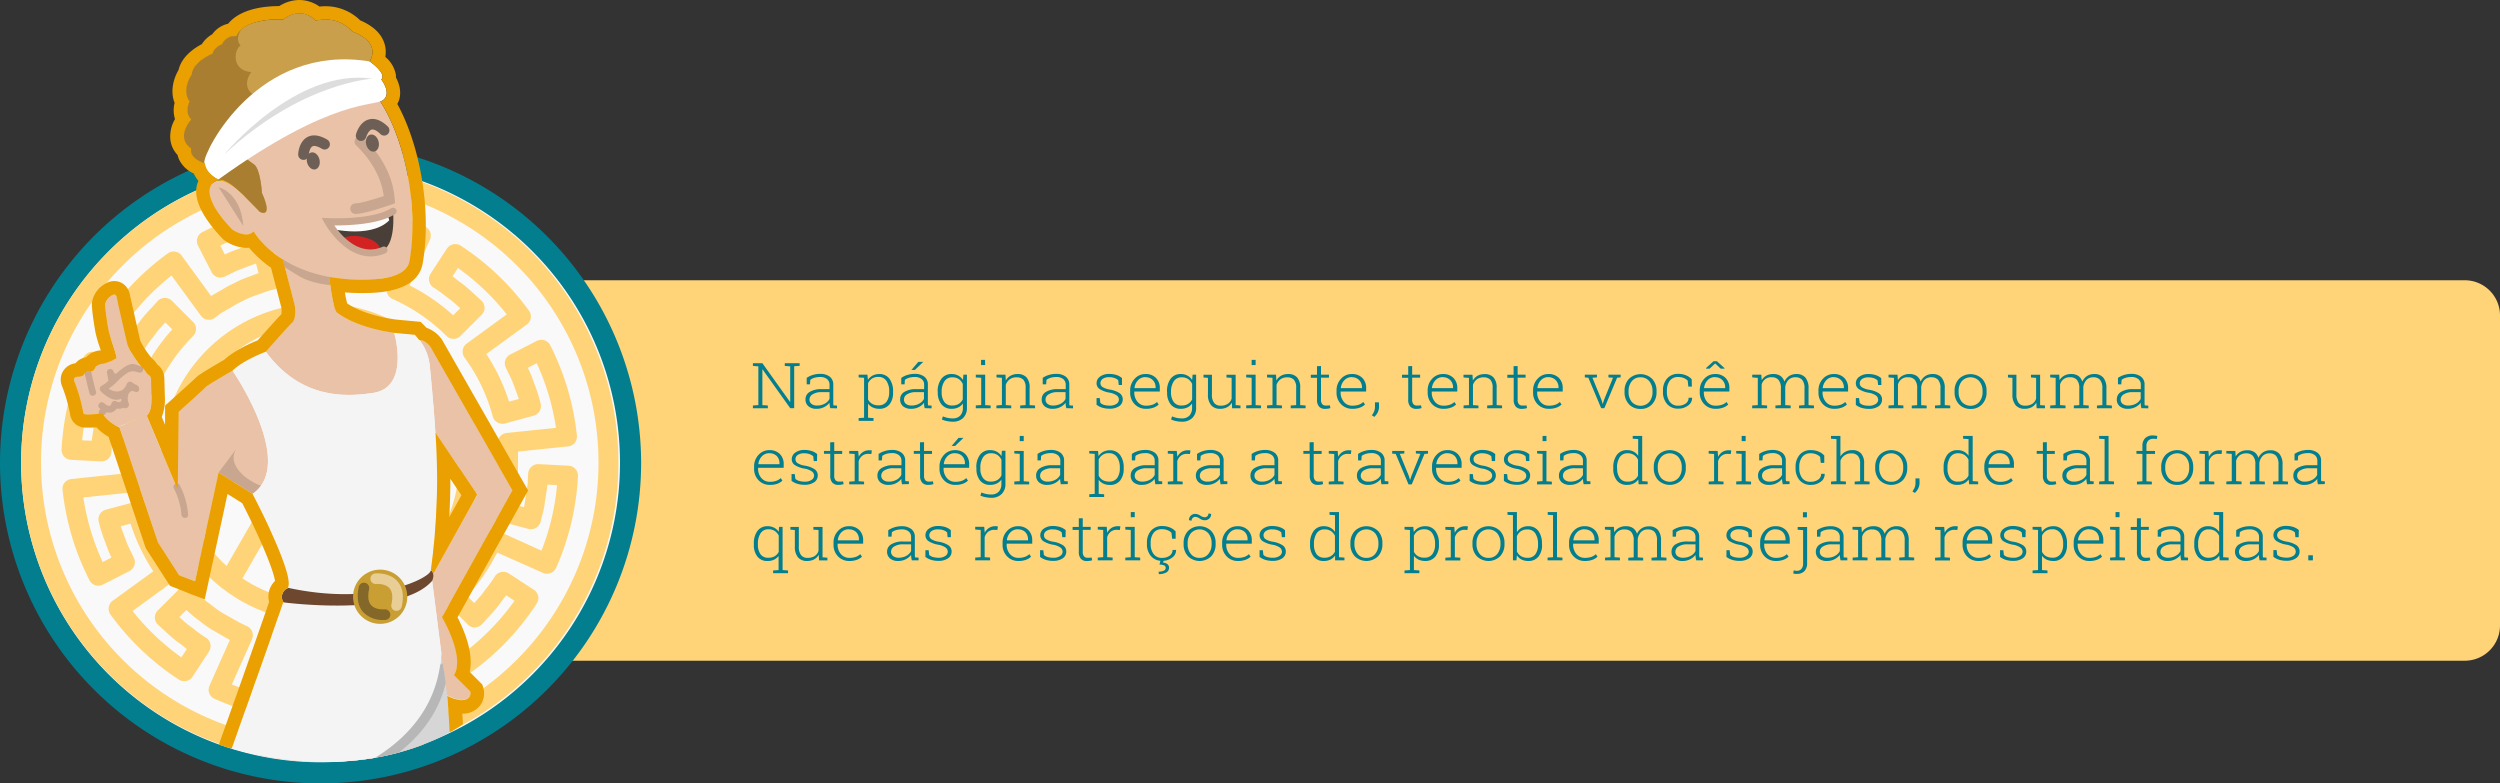 <svg id="Camada_1" data-name="Camada 1" xmlns="http://www.w3.org/2000/svg" xmlns:xlink="http://www.w3.org/1999/xlink" viewBox="0 0 709.69 222.39"><rect x="0" y="0" width="709.69" height="222.39" fill="#333333" stroke="none"/><defs><style>.cls-1{fill:none;}.cls-2{fill:#ffd478;}.cls-3{fill:#027e8f;}.cls-4{fill:#f9f9f9;}.cls-5{clip-path:url(#clip-path);}.cls-6{fill:#eac2a7;}.cls-7{fill:#c9a68f;}.cls-8{fill:#d6aa8b;}.cls-9{fill:#d6d6d6;}.cls-10{fill:#c99f4b;}.cls-11{fill:#6d5f56;}.cls-12{fill:#493e38;}.cls-13{clip-path:url(#clip-path-2);}.cls-14{fill:#fcfcfc;}.cls-15{fill:#d32222;}.cls-16{fill:#f4f4f4;}.cls-17{clip-path:url(#clip-path-3);}.cls-18{fill:#b7b7b7;}.cls-19{fill:#6d472e;}.cls-20{fill:#c99e32;}.cls-21{clip-path:url(#clip-path-4);}.cls-22{fill:#aa7e30;}.cls-23{fill:#fff;}.cls-24{fill:#ddd;}.cls-25{fill:#846829;}.cls-26{fill:#e8cd95;}.cls-27{fill:#eaa000;}</style><clipPath id="clip-path"><path class="cls-1" d="M131.37,205.6s-28.07,21.32-75.08,3.8-47-152.1-47-152.1S49.09,0,85,0c9.82,0,43.26,7.4,43.26,28.13s25.1,113.81,25.1,113.81,10.54,40.81,5.27,43.92"/></clipPath><clipPath id="clip-path-2"><path class="cls-1" d="M93.06,62.93c-.22-.23,13.34.85,18.52-3,0,0,1,10.31-3.6,11.44S97.73,70.67,93.06,62.93Z"/></clipPath><clipPath id="clip-path-3"><path class="cls-1" d="M100.74,215.62c3.15,6.25,25.3,7.57,27.13,8.15,0,0,.58-25.08-3-39.17S100.74,215.62,100.74,215.62Z"/></clipPath><clipPath id="clip-path-4"><path class="cls-1" d="M73.81,60.18c3.91,1.61.54-5.39.54-5.39s-.37-7-2.36-8.21A29,29,0,0,1,67.66,43l10-6.84,27.27-18.7s3.77-5.25-4.84-8.48a10.28,10.28,0,0,0-10.44-3.1s-3.77-4.51-9.22-.37c0,0-11-.64-13.47,4.75a4.09,4.09,0,0,0-4,2.29s-2.28.87-2.72,2.72c0,0-5.56,2.19-5.89,5.9,0,0-3,4.24-.61,7.67,0,0-1.6,3,.47,5.08,0,0-4.64,5.09,0,8.25,0,0-1.14,3.3,5.66,4.65l2,4.17s1.94-.88,7.54,4.71Z"/></clipPath></defs><title>info1</title><path class="cls-2" d="M131.74,79.56H699.69a10,10,0,0,1,10,10v88a10,10,0,0,1-10,10H131.74a0,0,0,0,1,0,0v-108A0,0,0,0,1,131.74,79.56Z"/><path class="cls-3" d="M227,103.07v.78l-1.55.12v11.9h-1.13l-7.84-11h-.06V115l1.55.11v.78h-4.24v-.78l1.55-.11V104l-1.55-.12v-.78h2.69l7.85,11h.05V104l-1.54-.12v-.78H227Z"/><path class="cls-3" d="M235.69,115.87a7.1,7.1,0,0,1-.16-.84,4.17,4.17,0,0,1-.05-.71,4.48,4.48,0,0,1-1.52,1.24,4.53,4.53,0,0,1-2.14.49,3.44,3.44,0,0,1-2.33-.72,2.46,2.46,0,0,1-.83-2,2.36,2.36,0,0,1,1.23-2.09,6.11,6.11,0,0,1,3.32-.77h2.27v-1.26a2,2,0,0,0-.71-1.6,3,3,0,0,0-2-.58,5.45,5.45,0,0,0-1.56.21,3.73,3.73,0,0,0-1.18.59l-.1,1.27H229v-1.83a6.17,6.17,0,0,1,1.71-.82,6.9,6.9,0,0,1,2.11-.32,4.36,4.36,0,0,1,2.73.8,2.75,2.75,0,0,1,1,2.3V114c0,.2,0,.38,0,.56a4.35,4.35,0,0,0,.06.52l1,.06v.78Zm-3.74-.75a4.36,4.36,0,0,0,2.17-.53,3.18,3.18,0,0,0,1.36-1.36v-1.91h-2.29a4.49,4.49,0,0,0-2.47.6,1.73,1.73,0,0,0-.93,1.5,1.49,1.49,0,0,0,.58,1.23A2.44,2.44,0,0,0,232,115.12Z"/><path class="cls-3" d="M243.75,107.14v-.78h2.49l.14,1.47a3.73,3.73,0,0,1,1.34-1.22,4.07,4.07,0,0,1,1.9-.43,3.45,3.45,0,0,1,2.9,1.37,5.87,5.87,0,0,1,1,3.64v.19a5.21,5.21,0,0,1-1,3.4,3.53,3.53,0,0,1-2.88,1.27,4.46,4.46,0,0,1-1.89-.38,3.46,3.46,0,0,1-1.33-1.09v4l1.55.11v.78h-4.22v-.78l1.54-.11V107.25Zm8.67,4a5.11,5.11,0,0,0-.78-3,2.59,2.59,0,0,0-2.28-1.14,3.22,3.22,0,0,0-1.86.5,3.16,3.16,0,0,0-1.08,1.32v4.57a3,3,0,0,0,1.13,1.23,3.45,3.45,0,0,0,1.83.44,2.66,2.66,0,0,0,2.27-1,4.53,4.53,0,0,0,.77-2.75Z"/><path class="cls-3" d="M262.5,115.87a7.1,7.1,0,0,1-.16-.84,5.52,5.52,0,0,1,0-.71,4.38,4.38,0,0,1-1.52,1.24,4.52,4.52,0,0,1-2.13.49,3.45,3.45,0,0,1-2.34-.72,2.45,2.45,0,0,1-.82-2,2.35,2.35,0,0,1,1.22-2.09,6.14,6.14,0,0,1,3.32-.77h2.27v-1.26a1.94,1.94,0,0,0-.71-1.6,3,3,0,0,0-2-.58,5.57,5.57,0,0,0-1.57.21,3.73,3.73,0,0,0-1.18.59l-.09,1.27h-.94v-1.83a6,6,0,0,1,1.7-.82,7,7,0,0,1,2.11-.32,4.37,4.37,0,0,1,2.74.8,2.74,2.74,0,0,1,1,2.3V114c0,.2,0,.38,0,.56a3,3,0,0,0,.06.52l1,.06v.78Zm-3.74-.75a4.36,4.36,0,0,0,2.17-.53,3.18,3.18,0,0,0,1.36-1.36v-1.91H260a4.49,4.49,0,0,0-2.47.6,1.72,1.72,0,0,0-.92,1.5,1.51,1.51,0,0,0,.57,1.23A2.44,2.44,0,0,0,258.76,115.12Zm1.93-12.39h1.39l0,0-2.36,2.29h-1Z"/><path class="cls-3" d="M266.18,111.19a5.81,5.81,0,0,1,1.05-3.64,3.47,3.47,0,0,1,2.91-1.37,3.78,3.78,0,0,1,1.89.45,3.61,3.61,0,0,1,1.33,1.25l.13-1.52h1v9.38a3.93,3.93,0,0,1-1.07,2.91,4.1,4.1,0,0,1-3,1.06,8.19,8.19,0,0,1-1.58-.17,6.2,6.2,0,0,1-1.47-.46l.3-.88a7.31,7.31,0,0,0,1.3.42,6.6,6.6,0,0,0,1.43.15,2.86,2.86,0,0,0,2.2-.8,3.18,3.18,0,0,0,.74-2.23v-1.2a3.48,3.48,0,0,1-1.32,1.12,4.19,4.19,0,0,1-1.87.39,3.52,3.52,0,0,1-2.89-1.27,5.19,5.19,0,0,1-1.05-3.4Zm1.14.19a4.44,4.44,0,0,0,.76,2.73,2.59,2.59,0,0,0,2.25,1,3.41,3.41,0,0,0,1.85-.47,3.12,3.12,0,0,0,1.13-1.28V109a3.4,3.4,0,0,0-1.09-1.36,3.09,3.09,0,0,0-1.87-.52,2.54,2.54,0,0,0-2.26,1.14,5.19,5.19,0,0,0-.77,3Z"/><path class="cls-3" d="M277,115.09l1.54-.11v-7.73l-1.54-.11v-.78h2.67V115l1.55.11v.78H277Zm2.67-11.46H278.5v-1.47h1.13Z"/><path class="cls-3" d="M282.88,115.09l1.54-.11v-7.73l-1.54-.11v-.78h2.55l.1,1.66a3.5,3.5,0,0,1,1.34-1.36,3.94,3.94,0,0,1,2-.48,3.29,3.29,0,0,1,2.54.95,4.24,4.24,0,0,1,.87,3V115l1.55.11v.78h-4.23v-.78l1.55-.11v-4.9a3.25,3.25,0,0,0-.66-2.31,2.51,2.51,0,0,0-1.88-.67,3.08,3.08,0,0,0-2,.58,3.28,3.28,0,0,0-1.09,1.55V115l1.55.11v.78h-4.23Z"/><path class="cls-3" d="M302.7,115.87c-.08-.32-.13-.6-.17-.84a5.53,5.53,0,0,1,0-.71,4.48,4.48,0,0,1-1.52,1.24,4.56,4.56,0,0,1-2.14.49,3.44,3.44,0,0,1-2.33-.72,2.46,2.46,0,0,1-.83-2,2.36,2.36,0,0,1,1.23-2.09,6.11,6.11,0,0,1,3.32-.77h2.27v-1.26a2,2,0,0,0-.71-1.6,3,3,0,0,0-2-.58,5.45,5.45,0,0,0-1.56.21,3.62,3.62,0,0,0-1.18.59l-.1,1.27H296v-1.83a6,6,0,0,1,1.71-.82,6.9,6.9,0,0,1,2.11-.32,4.36,4.36,0,0,1,2.73.8,2.75,2.75,0,0,1,1,2.3V114c0,.2,0,.38,0,.56a4.35,4.35,0,0,0,.06.52l1,.06v.78Zm-3.74-.75a4.39,4.39,0,0,0,2.17-.53,3.18,3.18,0,0,0,1.36-1.36v-1.91H300.2a4.47,4.47,0,0,0-2.47.6,1.73,1.73,0,0,0-.93,1.5,1.49,1.49,0,0,0,.58,1.23A2.42,2.42,0,0,0,299,115.12Z"/><path class="cls-3" d="M318.51,109.29h-.93l-.14-1.34a2.78,2.78,0,0,0-1.07-.64,4.34,4.34,0,0,0-1.5-.23,2.93,2.93,0,0,0-1.86.49,1.46,1.46,0,0,0-.62,1.17,1.33,1.33,0,0,0,.53,1.09,5.47,5.47,0,0,0,2.14.76,7.29,7.29,0,0,1,2.75,1,2.1,2.1,0,0,1,.91,1.78,2.26,2.26,0,0,1-1,1.92,4.68,4.68,0,0,1-2.75.73,7,7,0,0,1-2.07-.29,5.16,5.16,0,0,1-1.62-.83V113h.92l.16,1.35a2.66,2.66,0,0,0,1.15.62,5.84,5.84,0,0,0,1.46.18,3.32,3.32,0,0,0,1.95-.5,1.45,1.45,0,0,0,.71-1.21,1.51,1.51,0,0,0-.6-1.17,5.11,5.11,0,0,0-2.14-.82,7.46,7.46,0,0,1-2.72-1,1.94,1.94,0,0,1-.88-1.71,2.25,2.25,0,0,1,1-1.84,4.27,4.27,0,0,1,2.63-.75,6.47,6.47,0,0,1,2.07.32,4.37,4.37,0,0,1,1.52.87Z"/><path class="cls-3" d="M325.31,116.05a4.27,4.27,0,0,1-3.2-1.31,4.62,4.62,0,0,1-1.28-3.35v-.48a4.74,4.74,0,0,1,1.27-3.38,4,4,0,0,1,3.06-1.35,4,4,0,0,1,3,1.11,4,4,0,0,1,1.08,2.95v.9H322v.25a4,4,0,0,0,.93,2.69,3,3,0,0,0,2.42,1.08,5.35,5.35,0,0,0,1.81-.27,3.61,3.61,0,0,0,1.28-.78l.48.72a4,4,0,0,1-1.46.89A6,6,0,0,1,325.31,116.05Zm-.15-9a2.83,2.83,0,0,0-2.11.89,3.68,3.68,0,0,0-1,2.24l0,0h6V110a2.94,2.94,0,0,0-.78-2.08A2.83,2.83,0,0,0,325.16,107.08Z"/><path class="cls-3" d="M331.29,111.19a5.81,5.81,0,0,1,1-3.64,3.47,3.47,0,0,1,2.91-1.37,3.78,3.78,0,0,1,1.89.45,3.61,3.61,0,0,1,1.33,1.25l.13-1.52h1v9.38a3.93,3.93,0,0,1-1.07,2.91,4.12,4.12,0,0,1-3,1.06,8.19,8.19,0,0,1-1.58-.17,6.2,6.2,0,0,1-1.47-.46l.3-.88a7.31,7.31,0,0,0,1.3.42,6.6,6.6,0,0,0,1.43.15,2.86,2.86,0,0,0,2.2-.8,3.18,3.18,0,0,0,.74-2.23v-1.2a3.48,3.48,0,0,1-1.32,1.12,4.19,4.19,0,0,1-1.87.39,3.52,3.52,0,0,1-2.89-1.27,5.19,5.19,0,0,1-1-3.4Zm1.14.19a4.44,4.44,0,0,0,.76,2.73,2.59,2.59,0,0,0,2.25,1,3.41,3.41,0,0,0,1.85-.47,3.12,3.12,0,0,0,1.13-1.28V109a3.4,3.4,0,0,0-1.09-1.36,3.09,3.09,0,0,0-1.87-.52,2.53,2.53,0,0,0-2.26,1.14,5.19,5.19,0,0,0-.77,3Z"/><path class="cls-3" d="M349.69,114.3a3.46,3.46,0,0,1-1.33,1.3,4.13,4.13,0,0,1-2,.45,3.22,3.22,0,0,1-2.53-1,4.57,4.57,0,0,1-.92-3.16v-4.62l-1.27-.11v-.78h2.4v5.53a3.82,3.82,0,0,0,.64,2.49,2.24,2.24,0,0,0,1.82.76,3.56,3.56,0,0,0,2.05-.53,2.81,2.81,0,0,0,1.08-1.46v-5.9l-1.46-.11v-.78h2.6V115l1.37.11v.78h-2.37Z"/><path class="cls-3" d="M353.76,115.09l1.55-.11v-7.73l-1.55-.11v-.78h2.68V115l1.54.11v.78h-4.22Zm2.68-11.46h-1.13v-1.47h1.13Z"/><path class="cls-3" d="M359.68,115.09l1.55-.11v-7.73l-1.55-.11v-.78h2.55l.11,1.66a3.48,3.48,0,0,1,1.33-1.36,4,4,0,0,1,2-.48,3.29,3.29,0,0,1,2.54.95,4.2,4.2,0,0,1,.88,3V115l1.54.11v.78h-4.23v-.78l1.55-.11v-4.9a3.25,3.25,0,0,0-.66-2.31,2.51,2.51,0,0,0-1.88-.67,3.12,3.12,0,0,0-1.95.58,3.26,3.26,0,0,0-1.08,1.55V115l1.54.11v.78h-4.23Z"/><path class="cls-3" d="M375,103.92v2.44h2.26v.86H375v6.2a1.93,1.93,0,0,0,.36,1.32,1.29,1.29,0,0,0,1,.39l.53,0,.61-.08.17.78a2.84,2.84,0,0,1-.7.18,5.52,5.52,0,0,1-.81.06,2.23,2.23,0,0,1-1.69-.63,2.83,2.83,0,0,1-.6-2v-6.2h-1.76v-.86h1.76v-2.44Z"/><path class="cls-3" d="M383.89,116.05a4.27,4.27,0,0,1-3.2-1.31,4.62,4.62,0,0,1-1.28-3.35v-.48a4.74,4.74,0,0,1,1.27-3.38,4,4,0,0,1,3.06-1.35,4,4,0,0,1,3,1.11,4,4,0,0,1,1.08,2.95v.9h-7.25v.25a4,4,0,0,0,.93,2.69,3,3,0,0,0,2.42,1.08,5.35,5.35,0,0,0,1.81-.27,3.61,3.61,0,0,0,1.28-.78l.48.72a4,4,0,0,1-1.46.89A6,6,0,0,1,383.89,116.05Zm-.15-9a2.83,2.83,0,0,0-2.11.89,3.68,3.68,0,0,0-1,2.24l0,0h6V110a2.94,2.94,0,0,0-.78-2.08A2.83,2.83,0,0,0,383.74,107.08Z"/><path class="cls-3" d="M391.48,115.45a3.75,3.75,0,0,1-.36,1.58,4,4,0,0,1-1,1.31l-.68-.46a4.39,4.39,0,0,0,.66-1.15,3.64,3.64,0,0,0,.22-1.27v-1.24h1.13Z"/><path class="cls-3" d="M400.88,103.92v2.44h2.26v.86h-2.26v6.2a1.88,1.88,0,0,0,.37,1.32,1.25,1.25,0,0,0,1,.39l.54,0,.6-.08.17.78a2.87,2.87,0,0,1-.69.18,5.76,5.76,0,0,1-.82.06,2.21,2.21,0,0,1-1.68-.63,2.78,2.78,0,0,1-.61-2v-6.2H398v-.86h1.76v-2.44Z"/><path class="cls-3" d="M409.76,116.05a4.3,4.3,0,0,1-3.21-1.31,4.61,4.61,0,0,1-1.27-3.35v-.48a4.73,4.73,0,0,1,1.26-3.38,4.06,4.06,0,0,1,3.06-1.35,4,4,0,0,1,3,1.11,4,4,0,0,1,1.09,2.95v.9h-7.25v.25a4,4,0,0,0,.92,2.69,3.05,3.05,0,0,0,2.43,1.08,5.33,5.33,0,0,0,1.8-.27,3.53,3.53,0,0,0,1.28-.78l.48.72a4,4,0,0,1-1.46.89A6,6,0,0,1,409.76,116.05Zm-.16-9a2.83,2.83,0,0,0-2.11.89,3.74,3.74,0,0,0-1,2.24l0,0h6V110a2.9,2.9,0,0,0-.79-2.08A2.83,2.83,0,0,0,409.6,107.08Z"/><path class="cls-3" d="M415.48,115.09,417,115v-7.73l-1.55-.11v-.78H418l.11,1.66a3.48,3.48,0,0,1,1.33-1.36,3.94,3.94,0,0,1,2-.48,3.29,3.29,0,0,1,2.54.95,4.24,4.24,0,0,1,.88,3V115l1.54.11v.78h-4.23v-.78l1.55-.11v-4.9a3.25,3.25,0,0,0-.66-2.31,2.51,2.51,0,0,0-1.88-.67,3.08,3.08,0,0,0-1.95.58,3.35,3.35,0,0,0-1.09,1.55V115l1.55.11v.78h-4.23Z"/><path class="cls-3" d="M430.82,103.92v2.44h2.26v.86h-2.26v6.2a1.93,1.93,0,0,0,.36,1.32,1.28,1.28,0,0,0,1,.39l.54,0c.17,0,.38,0,.6-.08l.17.78a2.87,2.87,0,0,1-.69.18,5.52,5.52,0,0,1-.81.06,2.22,2.22,0,0,1-1.69-.63,2.83,2.83,0,0,1-.6-2v-6.2H427.9v-.86h1.77v-2.44Z"/><path class="cls-3" d="M439.69,116.05a4.3,4.3,0,0,1-3.21-1.31,4.61,4.61,0,0,1-1.27-3.35v-.48a4.7,4.7,0,0,1,1.27-3.38,4,4,0,0,1,3.06-1.35,4,4,0,0,1,3,1.11,4,4,0,0,1,1.08,2.95v.9h-7.25v.25a4,4,0,0,0,.93,2.69,3,3,0,0,0,2.42,1.08,5.33,5.33,0,0,0,1.8-.27,3.53,3.53,0,0,0,1.28-.78l.49.72a4.09,4.09,0,0,1-1.46.89A6,6,0,0,1,439.69,116.05Zm-.15-9a2.82,2.82,0,0,0-2.11.89,3.63,3.63,0,0,0-1,2.24v0h6V110a2.9,2.9,0,0,0-.79-2.08A2.79,2.79,0,0,0,439.54,107.08Z"/><path class="cls-3" d="M453.33,107.14l-1.28.09,2.56,6.26.33,1.11H455l.36-1.11,2.53-6.26-1.29-.09v-.78h3.46v.78l-1,.08-3.62,8.65h-.91l-3.64-8.65-1-.08v-.78h3.46Z"/><path class="cls-3" d="M461.17,111a4.84,4.84,0,0,1,1.24-3.44,4.71,4.71,0,0,1,6.6,0,4.84,4.84,0,0,1,1.24,3.44v.29a4.85,4.85,0,0,1-1.24,3.45,4.23,4.23,0,0,1-3.29,1.34,4.27,4.27,0,0,1-3.31-1.34,4.85,4.85,0,0,1-1.24-3.45Zm1.14.29a4.32,4.32,0,0,0,.9,2.78,3.35,3.35,0,0,0,5,0,4.32,4.32,0,0,0,.9-2.78V111a4.32,4.32,0,0,0-.9-2.76,3.06,3.06,0,0,0-2.51-1.13,3,3,0,0,0-2.49,1.13,4.32,4.32,0,0,0-.9,2.76Z"/><path class="cls-3" d="M476.49,115.16a3.41,3.41,0,0,0,2-.59,1.91,1.91,0,0,0,.86-1.66h1l0,0a2.53,2.53,0,0,1-1.14,2.2,4.37,4.37,0,0,1-2.74.89,4,4,0,0,1-3.24-1.33,5,5,0,0,1-1.15-3.42v-.37a5,5,0,0,1,1.15-3.41,4,4,0,0,1,3.23-1.34,5.49,5.49,0,0,1,2.17.42,4.19,4.19,0,0,1,1.6,1.12l.05,2.07h-1l-.18-1.68a3.11,3.11,0,0,0-1.13-.75,4,4,0,0,0-1.54-.28,2.83,2.83,0,0,0-2.45,1.09,4.57,4.57,0,0,0-.79,2.76v.37a4.56,4.56,0,0,0,.79,2.77A2.81,2.81,0,0,0,476.49,115.16Z"/><path class="cls-3" d="M487,116.05a4.27,4.27,0,0,1-3.2-1.31,4.62,4.62,0,0,1-1.28-3.35v-.48a4.74,4.74,0,0,1,1.27-3.38,4.06,4.06,0,0,1,3.06-1.35,4,4,0,0,1,3,1.11,4,4,0,0,1,1.08,2.95v.9h-7.25v.25a4,4,0,0,0,.93,2.69,3,3,0,0,0,2.42,1.08,5.35,5.35,0,0,0,1.81-.27,3.61,3.61,0,0,0,1.28-.78l.48.72a4,4,0,0,1-1.46.89A6,6,0,0,1,487,116.05Zm-.15-9a2.83,2.83,0,0,0-2.11.89,3.68,3.68,0,0,0-1,2.24l0,0h6V110a2.94,2.94,0,0,0-.78-2.08A2.83,2.83,0,0,0,486.86,107.08Zm2.69-2.55v.16h-1.07l-1.58-1.48-1.58,1.48h-1v-.19l2.14-1.94h.93Z"/><path class="cls-3" d="M497.42,107.14v-.78H500l.1,1.57a3.41,3.41,0,0,1,1.32-1.29,4,4,0,0,1,2-.46,3.45,3.45,0,0,1,2,.53,3,3,0,0,1,1.13,1.63,3.74,3.74,0,0,1,1.32-1.58,3.65,3.65,0,0,1,2.1-.58,3.24,3.24,0,0,1,2.54,1,4.68,4.68,0,0,1,.89,3.13V115l1.55.12v.78h-4.24v-.78l1.54-.12V110.3a3.63,3.63,0,0,0-.67-2.48,2.4,2.4,0,0,0-1.86-.72,2.65,2.65,0,0,0-2.05.78,3.61,3.61,0,0,0-.88,2V110a.66.66,0,0,1,0,.15V115l1.54.11v.78H504v-.78l1.55-.11V110.3a3.62,3.62,0,0,0-.68-2.46,2.39,2.39,0,0,0-1.87-.74,2.74,2.74,0,0,0-2.91,2.09V115l1.55.11v.78h-4.24v-.78L499,115v-7.73Z"/><path class="cls-3" d="M520.7,116.05a4.3,4.3,0,0,1-3.21-1.31,4.61,4.61,0,0,1-1.27-3.35v-.48a4.73,4.73,0,0,1,1.26-3.38,4.07,4.07,0,0,1,3.07-1.35,4,4,0,0,1,3,1.11,4,4,0,0,1,1.08,2.95v.9h-7.25v.25a4,4,0,0,0,.92,2.69,3.05,3.05,0,0,0,2.43,1.08,5.33,5.33,0,0,0,1.8-.27,3.53,3.53,0,0,0,1.28-.78l.49.72a4.13,4.13,0,0,1-1.47.89A6,6,0,0,1,520.7,116.05Zm-.15-9a2.85,2.85,0,0,0-2.12.89,3.74,3.74,0,0,0-1,2.24l0,0h6V110a2.9,2.9,0,0,0-.79-2.08A2.81,2.81,0,0,0,520.55,107.08Z"/><path class="cls-3" d="M534.08,109.29h-.93L533,108a2.9,2.9,0,0,0-1.08-.64,4.3,4.3,0,0,0-1.5-.23,3,3,0,0,0-1.86.49,1.49,1.49,0,0,0-.62,1.17,1.36,1.36,0,0,0,.53,1.09,5.47,5.47,0,0,0,2.14.76,7.22,7.22,0,0,1,2.75,1,2.1,2.1,0,0,1,.91,1.78,2.26,2.26,0,0,1-1,1.92,4.66,4.66,0,0,1-2.75.73,7,7,0,0,1-2.07-.29,5.27,5.27,0,0,1-1.62-.83V113h.92l.16,1.35A2.66,2.66,0,0,0,529,115a5.9,5.9,0,0,0,1.46.18,3.32,3.32,0,0,0,2-.5,1.45,1.45,0,0,0,.71-1.21,1.53,1.53,0,0,0-.59-1.17,5.23,5.23,0,0,0-2.14-.82,7.32,7.32,0,0,1-2.72-1,1.93,1.93,0,0,1-.89-1.71,2.23,2.23,0,0,1,1-1.84,4.24,4.24,0,0,1,2.62-.75,6.42,6.42,0,0,1,2.07.32,4.37,4.37,0,0,1,1.52.87Z"/><path class="cls-3" d="M536.11,107.14v-.78h2.55l.11,1.57a3.41,3.41,0,0,1,1.32-1.29,3.92,3.92,0,0,1,2-.46,3.49,3.49,0,0,1,2,.53,3,3,0,0,1,1.13,1.63,3.74,3.74,0,0,1,1.32-1.58,3.62,3.62,0,0,1,2.09-.58,3.23,3.23,0,0,1,2.54,1,4.62,4.62,0,0,1,.9,3.13V115l1.55.12v.78H549.3v-.78l1.55-.12V110.3a3.63,3.63,0,0,0-.67-2.48,2.41,2.41,0,0,0-1.86-.72,2.65,2.65,0,0,0-2.05.78,3.62,3.62,0,0,0-.89,2s0,.09,0,.14v5l1.55.11v.78h-4.23v-.78l1.54-.11V110.3a3.62,3.62,0,0,0-.67-2.46,2.4,2.4,0,0,0-1.87-.74,2.74,2.74,0,0,0-2.91,2.09V115l1.54.11v.78h-4.23v-.78l1.55-.11v-7.73Z"/><path class="cls-3" d="M554.86,111a4.84,4.84,0,0,1,1.24-3.44,4.71,4.71,0,0,1,6.6,0,4.89,4.89,0,0,1,1.24,3.44v.29a4.85,4.85,0,0,1-1.24,3.45,4.23,4.23,0,0,1-3.29,1.34,4.27,4.27,0,0,1-3.31-1.34,4.85,4.85,0,0,1-1.24-3.45Zm1.14.29a4.32,4.32,0,0,0,.9,2.78,3.35,3.35,0,0,0,5,0,4.32,4.32,0,0,0,.9-2.78V111a4.27,4.27,0,0,0-.91-2.76,3.32,3.32,0,0,0-5,0A4.32,4.32,0,0,0,556,111Z"/><path class="cls-3" d="M578.06,114.3a3.37,3.37,0,0,1-1.32,1.3,4.13,4.13,0,0,1-2,.45,3.24,3.24,0,0,1-2.54-1,4.62,4.62,0,0,1-.92-3.16v-4.62l-1.27-.11v-.78h2.4v5.53a3.88,3.88,0,0,0,.64,2.49,2.25,2.25,0,0,0,1.82.76,3.59,3.59,0,0,0,2.06-.53,2.74,2.74,0,0,0,1.07-1.46v-5.9l-1.46-.11v-.78h2.6V115l1.38.11v.78h-2.37Z"/><path class="cls-3" d="M582,107.14v-.78h2.56l.1,1.57a3.41,3.41,0,0,1,1.32-1.29,4,4,0,0,1,2-.46,3.49,3.49,0,0,1,2,.53,3,3,0,0,1,1.13,1.63,3.74,3.74,0,0,1,1.32-1.58,3.65,3.65,0,0,1,2.1-.58,3.2,3.2,0,0,1,2.53,1,4.62,4.62,0,0,1,.9,3.13V115l1.55.12v.78h-4.24v-.78l1.54-.12V110.3a3.63,3.63,0,0,0-.67-2.48,2.4,2.4,0,0,0-1.86-.72,2.65,2.65,0,0,0-2,.78,3.61,3.61,0,0,0-.88,2V110s0,.09,0,.15V115l1.54.11v.78h-4.23v-.78l1.55-.11V110.3a3.62,3.62,0,0,0-.68-2.46,2.39,2.39,0,0,0-1.87-.74,2.74,2.74,0,0,0-2.91,2.09V115l1.55.11v.78H582v-.78l1.55-.11v-7.73Z"/><path class="cls-3" d="M607.89,115.87c-.07-.32-.13-.6-.16-.84a5.53,5.53,0,0,1,0-.71,4.48,4.48,0,0,1-1.52,1.24,4.59,4.59,0,0,1-2.14.49,3.42,3.42,0,0,1-2.33-.72,2.46,2.46,0,0,1-.83-2,2.36,2.36,0,0,1,1.23-2.09,6.11,6.11,0,0,1,3.32-.77h2.27v-1.26a2,2,0,0,0-.71-1.6,3,3,0,0,0-2-.58,5.45,5.45,0,0,0-1.56.21,3.62,3.62,0,0,0-1.18.59l-.1,1.27h-.94v-1.83a6,6,0,0,1,1.71-.82,6.9,6.9,0,0,1,2.11-.32,4.36,4.36,0,0,1,2.73.8,2.74,2.74,0,0,1,1,2.3V114c0,.2,0,.38,0,.56a4.35,4.35,0,0,0,.06.52l1,.06v.78Zm-3.74-.75a4.4,4.4,0,0,0,2.18-.53,3.24,3.24,0,0,0,1.36-1.36v-1.91H605.4a4.47,4.47,0,0,0-2.47.6,1.73,1.73,0,0,0-.93,1.5,1.51,1.51,0,0,0,.57,1.23A2.46,2.46,0,0,0,604.15,115.12Z"/><path class="cls-3" d="M218.55,137.65a4.3,4.3,0,0,1-3.21-1.31,4.61,4.61,0,0,1-1.27-3.35v-.48a4.73,4.73,0,0,1,1.26-3.38,4.06,4.06,0,0,1,3.06-1.35,4,4,0,0,1,3,1.11,4,4,0,0,1,1.08,3v.9H215.2V133a4,4,0,0,0,.92,2.69,3.05,3.05,0,0,0,2.43,1.08,5.33,5.33,0,0,0,1.8-.27,3.53,3.53,0,0,0,1.28-.78l.48.72a4,4,0,0,1-1.46.89A6,6,0,0,1,218.55,137.65Zm-.16-9a2.85,2.85,0,0,0-2.11.89,3.74,3.74,0,0,0-1,2.24l0,0h6v-.26a2.9,2.9,0,0,0-.79-2.08A2.83,2.83,0,0,0,218.39,128.68Z"/><path class="cls-3" d="M231.93,130.89H231l-.13-1.34a2.9,2.9,0,0,0-1.08-.64,4.3,4.3,0,0,0-1.5-.23,3,3,0,0,0-1.86.49,1.46,1.46,0,0,0-.62,1.17,1.36,1.36,0,0,0,.53,1.09,5.47,5.47,0,0,0,2.14.76,7.29,7.29,0,0,1,2.75,1,2.09,2.09,0,0,1,.91,1.78,2.26,2.26,0,0,1-1,1.92,4.66,4.66,0,0,1-2.75.73,7,7,0,0,1-2.07-.29,5.16,5.16,0,0,1-1.62-.83v-1.92h.92l.16,1.35a2.55,2.55,0,0,0,1.15.61,5.41,5.41,0,0,0,1.46.19,3.32,3.32,0,0,0,2-.5,1.46,1.46,0,0,0,.71-1.21,1.51,1.51,0,0,0-.59-1.17,5.09,5.09,0,0,0-2.15-.82,7.33,7.33,0,0,1-2.71-1,1.93,1.93,0,0,1-.89-1.71,2.25,2.25,0,0,1,1-1.84,4.29,4.29,0,0,1,2.63-.75,6.47,6.47,0,0,1,2.07.32,4.22,4.22,0,0,1,1.52.87Z"/><path class="cls-3" d="M236.82,125.52V128h2.26v.86h-2.26V135a1.93,1.93,0,0,0,.36,1.32,1.29,1.29,0,0,0,1,.39l.53,0c.18,0,.38,0,.6-.08l.18.78a3.1,3.1,0,0,1-.7.18,5.52,5.52,0,0,1-.81.06,2.22,2.22,0,0,1-1.69-.63,2.83,2.83,0,0,1-.6-2v-6.2H233.9V128h1.77v-2.44Z"/><path class="cls-3" d="M243.62,128l.15,1.58v.11a3.39,3.39,0,0,1,1.19-1.37,3.18,3.18,0,0,1,1.78-.5,3,3,0,0,1,.43,0,1.87,1.87,0,0,1,.33.07l-.15,1-.84-.05a2.71,2.71,0,0,0-1.76.56,3,3,0,0,0-1,1.53v5.68l1.54.11v.78h-4.22v-.78l1.55-.11v-7.73l-1.55-.11V128h2.53Z"/><path class="cls-3" d="M256.06,137.47c-.07-.32-.12-.6-.16-.84a5.53,5.53,0,0,1,0-.71,4.48,4.48,0,0,1-1.52,1.24,4.59,4.59,0,0,1-2.14.49,3.44,3.44,0,0,1-2.33-.72,2.46,2.46,0,0,1-.83-2,2.36,2.36,0,0,1,1.23-2.09,6.11,6.11,0,0,1,3.32-.78h2.27v-1.25a2,2,0,0,0-.71-1.6,3,3,0,0,0-2-.58,5.45,5.45,0,0,0-1.56.21,3.62,3.62,0,0,0-1.18.59l-.1,1.27h-.94v-1.83a6,6,0,0,1,1.71-.82,6.9,6.9,0,0,1,2.11-.32,4.36,4.36,0,0,1,2.73.8,2.73,2.73,0,0,1,1,2.3v4.67c0,.19,0,.38,0,.56a4.35,4.35,0,0,0,.06.52l1,.06v.78Zm-3.73-.75a4.39,4.39,0,0,0,2.17-.53,3.18,3.18,0,0,0,1.36-1.36v-1.91h-2.29a4.47,4.47,0,0,0-2.47.6,1.73,1.73,0,0,0-.93,1.5,1.5,1.5,0,0,0,.58,1.23A2.42,2.42,0,0,0,252.33,136.72Z"/><path class="cls-3" d="M262.31,125.52V128h2.26v.86h-2.26V135a1.88,1.88,0,0,0,.37,1.32,1.25,1.25,0,0,0,1,.39l.54,0,.6-.08.17.78a2.87,2.87,0,0,1-.69.18,5.76,5.76,0,0,1-.82.06,2.25,2.25,0,0,1-1.69-.63,2.83,2.83,0,0,1-.6-2v-6.2H259.4V128h1.76v-2.44Z"/><path class="cls-3" d="M271.18,137.65a4.27,4.27,0,0,1-3.2-1.31A4.62,4.62,0,0,1,266.7,133v-.48a4.74,4.74,0,0,1,1.27-3.38,4.06,4.06,0,0,1,3.06-1.35,4,4,0,0,1,3,1.11,4,4,0,0,1,1.09,3v.9h-7.26V133a4,4,0,0,0,.93,2.69,3,3,0,0,0,2.42,1.08,5.35,5.35,0,0,0,1.81-.27,3.61,3.61,0,0,0,1.28-.78l.48.72a4,4,0,0,1-1.46.89A6,6,0,0,1,271.18,137.65Zm-.15-9a2.83,2.83,0,0,0-2.11.89,3.68,3.68,0,0,0-1,2.24l0,0h6v-.26a2.94,2.94,0,0,0-.79-2.08A2.83,2.83,0,0,0,271,128.68Zm1.08-4.35h1.39l0,0-2.36,2.29h-1Z"/><path class="cls-3" d="M277.16,132.79a5.81,5.81,0,0,1,1-3.64,3.47,3.47,0,0,1,2.91-1.37,3.84,3.84,0,0,1,1.9.45,3.66,3.66,0,0,1,1.32,1.25l.13-1.52h1v9.38a3.9,3.9,0,0,1-1.07,2.9,4.07,4.07,0,0,1-3,1.07,8.27,8.27,0,0,1-1.58-.17,6.2,6.2,0,0,1-1.47-.46l.31-.88a7,7,0,0,0,1.29.42,6.6,6.6,0,0,0,1.43.15,2.86,2.86,0,0,0,2.2-.8,3.15,3.15,0,0,0,.74-2.23v-1.2a3.48,3.48,0,0,1-1.32,1.12,4.19,4.19,0,0,1-1.87.39,3.52,3.52,0,0,1-2.89-1.27,5.19,5.19,0,0,1-1-3.4Zm1.14.19a4.44,4.44,0,0,0,.76,2.73,2.59,2.59,0,0,0,2.25,1,3.41,3.41,0,0,0,1.85-.47,3.05,3.05,0,0,0,1.13-1.28v-4.41a3.32,3.32,0,0,0-1.09-1.36,3.07,3.07,0,0,0-1.87-.52,2.54,2.54,0,0,0-2.26,1.14,5.19,5.19,0,0,0-.77,2.95Z"/><path class="cls-3" d="M287.94,136.69l1.54-.11v-7.73l-1.54-.11V128h2.67v8.62l1.55.11v.78h-4.22Zm2.67-11.46h-1.13v-1.47h1.13Z"/><path class="cls-3" d="M301.16,137.47a7.1,7.1,0,0,1-.16-.84,4.17,4.17,0,0,1-.05-.71,4.48,4.48,0,0,1-1.52,1.24,4.53,4.53,0,0,1-2.14.49,3.44,3.44,0,0,1-2.33-.72,2.46,2.46,0,0,1-.83-2,2.36,2.36,0,0,1,1.23-2.09,6.13,6.13,0,0,1,3.32-.78H301v-1.25a2,2,0,0,0-.71-1.6,3,3,0,0,0-2-.58,5.45,5.45,0,0,0-1.56.21,3.73,3.73,0,0,0-1.18.59l-.09,1.27h-.94v-1.83a6.17,6.17,0,0,1,1.71-.82,6.9,6.9,0,0,1,2.11-.32,4.36,4.36,0,0,1,2.73.8,2.73,2.73,0,0,1,1,2.3v4.67c0,.19,0,.38,0,.56a4.35,4.35,0,0,0,.06.52l1,.06v.78Zm-3.74-.75a4.36,4.36,0,0,0,2.17-.53,3.18,3.18,0,0,0,1.36-1.36v-1.91h-2.29a4.49,4.49,0,0,0-2.47.6,1.73,1.73,0,0,0-.93,1.5,1.5,1.5,0,0,0,.58,1.23A2.44,2.44,0,0,0,297.42,136.72Z"/><path class="cls-3" d="M309.22,128.74V128h2.49l.14,1.47a3.73,3.73,0,0,1,1.34-1.22,4.07,4.07,0,0,1,1.9-.43,3.46,3.46,0,0,1,2.9,1.37,5.87,5.87,0,0,1,1,3.64V133a5.21,5.21,0,0,1-1,3.4,3.53,3.53,0,0,1-2.88,1.27,4.46,4.46,0,0,1-1.89-.38,3.46,3.46,0,0,1-1.33-1.09v4l1.55.11v.78h-4.22v-.78l1.54-.11V128.85Zm8.67,4a5.11,5.11,0,0,0-.78-2.95,2.59,2.59,0,0,0-2.28-1.14,3,3,0,0,0-2.94,1.82v4.57a3,3,0,0,0,1.13,1.23,3.54,3.54,0,0,0,1.83.44,2.66,2.66,0,0,0,2.27-1,4.53,4.53,0,0,0,.77-2.75Z"/><path class="cls-3" d="M328,137.47a7.1,7.1,0,0,1-.16-.84,5.52,5.52,0,0,1-.05-.71,4.38,4.38,0,0,1-1.52,1.24,4.52,4.52,0,0,1-2.13.49,3.45,3.45,0,0,1-2.34-.72,2.45,2.45,0,0,1-.82-2,2.37,2.37,0,0,1,1.22-2.09,6.13,6.13,0,0,1,3.32-.78h2.27v-1.25a1.94,1.94,0,0,0-.71-1.6,3,3,0,0,0-2-.58,5.57,5.57,0,0,0-1.57.21,3.73,3.73,0,0,0-1.18.59l-.09,1.27h-.94v-1.83a6,6,0,0,1,1.7-.82,7,7,0,0,1,2.11-.32,4.37,4.37,0,0,1,2.74.8,2.73,2.73,0,0,1,1,2.3v4.67c0,.19,0,.38,0,.56a4.34,4.34,0,0,0,.07.52l1,.06v.78Zm-3.74-.75a4.36,4.36,0,0,0,2.17-.53,3.18,3.18,0,0,0,1.36-1.36v-1.91h-2.29a4.49,4.49,0,0,0-2.47.6,1.72,1.72,0,0,0-.92,1.5,1.52,1.52,0,0,0,.57,1.23A2.44,2.44,0,0,0,324.23,136.72Z"/><path class="cls-3" d="M334.06,128l.15,1.58v.11a3.39,3.39,0,0,1,1.19-1.37,3.19,3.19,0,0,1,1.79-.5,3,3,0,0,1,.42,0,2.24,2.24,0,0,1,.34.07l-.16,1-.84-.05a2.71,2.71,0,0,0-1.76.56,3,3,0,0,0-1,1.53v5.68l1.54.11v.78h-4.22v-.78l1.55-.11v-7.73l-1.55-.11V128h2.53Z"/><path class="cls-3" d="M346.51,137.47a7.1,7.1,0,0,1-.16-.84,4.17,4.17,0,0,1-.05-.71,4.48,4.48,0,0,1-1.52,1.24,4.56,4.56,0,0,1-2.14.49,3.44,3.44,0,0,1-2.33-.72,2.46,2.46,0,0,1-.83-2,2.36,2.36,0,0,1,1.23-2.09,6.11,6.11,0,0,1,3.32-.78h2.27v-1.25a2,2,0,0,0-.71-1.6,3,3,0,0,0-2-.58,5.45,5.45,0,0,0-1.56.21,3.73,3.73,0,0,0-1.18.59l-.1,1.27h-.94v-1.83a6.17,6.17,0,0,1,1.71-.82,6.9,6.9,0,0,1,2.11-.32,4.36,4.36,0,0,1,2.73.8,2.73,2.73,0,0,1,1,2.3v4.67c0,.19,0,.38,0,.56a4.35,4.35,0,0,0,.06.52l1,.06v.78Zm-3.74-.75a4.39,4.39,0,0,0,2.17-.53,3.18,3.18,0,0,0,1.36-1.36v-1.91H344a4.47,4.47,0,0,0-2.47.6,1.73,1.73,0,0,0-.93,1.5,1.5,1.5,0,0,0,.58,1.23A2.44,2.44,0,0,0,342.77,136.72Z"/><path class="cls-3" d="M362,137.47a7.1,7.1,0,0,1-.16-.84,5.52,5.52,0,0,1-.05-.71,4.57,4.57,0,0,1-3.65,1.73,3.45,3.45,0,0,1-2.34-.72,2.45,2.45,0,0,1-.82-2,2.35,2.35,0,0,1,1.22-2.09,6.13,6.13,0,0,1,3.32-.78h2.27v-1.25a2,2,0,0,0-.71-1.6,3,3,0,0,0-2-.58,5.45,5.45,0,0,0-1.56.21,3.73,3.73,0,0,0-1.18.59l-.09,1.27h-.94v-1.83a6,6,0,0,1,1.7-.82,6.9,6.9,0,0,1,2.11-.32,4.36,4.36,0,0,1,2.73.8,2.73,2.73,0,0,1,1,2.3v4.67c0,.19,0,.38,0,.56a4.35,4.35,0,0,0,.06.52l1,.06v.78Zm-3.74-.75a4.36,4.36,0,0,0,2.17-.53,3.18,3.18,0,0,0,1.36-1.36v-1.91h-2.29a4.49,4.49,0,0,0-2.47.6,1.73,1.73,0,0,0-.93,1.5,1.53,1.53,0,0,0,.58,1.23A2.44,2.44,0,0,0,358.22,136.72Z"/><path class="cls-3" d="M372.93,125.52V128h2.26v.86h-2.26V135a1.88,1.88,0,0,0,.37,1.32,1.25,1.25,0,0,0,1,.39l.53,0,.61-.08.17.78a2.87,2.87,0,0,1-.69.18,5.76,5.76,0,0,1-.82.06,2.25,2.25,0,0,1-1.69-.63,2.83,2.83,0,0,1-.6-2v-6.2H370V128h1.76v-2.44Z"/><path class="cls-3" d="M379.73,128l.15,1.58v.11a3.39,3.39,0,0,1,1.19-1.37,3.19,3.19,0,0,1,1.79-.5,3,3,0,0,1,.42,0,2,2,0,0,1,.34.07l-.15,1-.85-.05a2.71,2.71,0,0,0-1.76.56,3,3,0,0,0-1,1.53v5.68l1.54.11v.78H377.2v-.78l1.55-.11v-7.73l-1.55-.11V128h2.53Z"/><path class="cls-3" d="M392.18,137.47a7.1,7.1,0,0,1-.16-.84,4.17,4.17,0,0,1,0-.71,4.48,4.48,0,0,1-1.52,1.24,4.53,4.53,0,0,1-2.14.49,3.44,3.44,0,0,1-2.33-.72,2.46,2.46,0,0,1-.83-2,2.36,2.36,0,0,1,1.23-2.09,6.11,6.11,0,0,1,3.32-.78H392v-1.25a2,2,0,0,0-.71-1.6,3,3,0,0,0-2-.58,5.45,5.45,0,0,0-1.56.21,3.73,3.73,0,0,0-1.18.59l-.09,1.27h-.94v-1.83a6,6,0,0,1,1.7-.82,6.9,6.9,0,0,1,2.11-.32,4.36,4.36,0,0,1,2.73.8,2.73,2.73,0,0,1,1,2.3v4.67c0,.19,0,.38,0,.56a4.35,4.35,0,0,0,.06.52l1,.06v.78Zm-3.74-.75a4.36,4.36,0,0,0,2.17-.53,3.18,3.18,0,0,0,1.36-1.36v-1.91h-2.29a4.49,4.49,0,0,0-2.47.6,1.73,1.73,0,0,0-.93,1.5,1.53,1.53,0,0,0,.58,1.23A2.44,2.44,0,0,0,388.44,136.72Z"/><path class="cls-3" d="M398.65,128.74l-1.28.09,2.56,6.26.33,1.11h.06l.36-1.11,2.53-6.26-1.28-.09V128h3.45v.78l-1,.08-3.62,8.65h-.91l-3.64-8.65-1-.08V128h3.45Z"/><path class="cls-3" d="M411,137.65a4.3,4.3,0,0,1-3.21-1.31,4.61,4.61,0,0,1-1.27-3.35v-.48a4.73,4.73,0,0,1,1.26-3.38,4.06,4.06,0,0,1,3.06-1.35,4,4,0,0,1,3,1.11,4,4,0,0,1,1.08,3v.9h-7.25V133a4,4,0,0,0,.92,2.69,3.05,3.05,0,0,0,2.43,1.08,5.33,5.33,0,0,0,1.8-.27,3.53,3.53,0,0,0,1.28-.78l.49.72a4.13,4.13,0,0,1-1.47.89A6,6,0,0,1,411,137.65Zm-.16-9a2.85,2.85,0,0,0-2.11.89,3.74,3.74,0,0,0-1,2.24l0,0h6v-.26a2.9,2.9,0,0,0-.79-2.08A2.83,2.83,0,0,0,410.88,128.68Z"/><path class="cls-3" d="M424.42,130.89h-.93l-.13-1.34a2.9,2.9,0,0,0-1.08-.64,4.3,4.3,0,0,0-1.5-.23,2.93,2.93,0,0,0-1.86.49,1.46,1.46,0,0,0-.62,1.17,1.36,1.36,0,0,0,.53,1.09,5.47,5.47,0,0,0,2.14.76,7.29,7.29,0,0,1,2.75,1,2.09,2.09,0,0,1,.91,1.78,2.26,2.26,0,0,1-1,1.92,4.66,4.66,0,0,1-2.75.73,7,7,0,0,1-2.07-.29,5.16,5.16,0,0,1-1.62-.83v-1.92h.92l.16,1.35a2.55,2.55,0,0,0,1.15.61,5.41,5.41,0,0,0,1.46.19,3.32,3.32,0,0,0,2-.5,1.46,1.46,0,0,0,.71-1.21,1.49,1.49,0,0,0-.6-1.17,5,5,0,0,0-2.14-.82,7.33,7.33,0,0,1-2.71-1,1.93,1.93,0,0,1-.89-1.71,2.25,2.25,0,0,1,1-1.84,4.27,4.27,0,0,1,2.63-.75,6.47,6.47,0,0,1,2.07.32,4.22,4.22,0,0,1,1.52.87Z"/><path class="cls-3" d="M434.15,130.89h-.93l-.14-1.34a2.78,2.78,0,0,0-1.07-.64,4.38,4.38,0,0,0-1.5-.23,2.93,2.93,0,0,0-1.86.49,1.47,1.47,0,0,0-.63,1.17,1.34,1.34,0,0,0,.54,1.09,5.47,5.47,0,0,0,2.14.76,7.16,7.16,0,0,1,2.74,1,2.07,2.07,0,0,1,.92,1.78,2.26,2.26,0,0,1-1,1.92,4.68,4.68,0,0,1-2.75.73,7.16,7.16,0,0,1-2.08-.29,5.21,5.21,0,0,1-1.61-.83v-1.92h.92L428,136a2.55,2.55,0,0,0,1.15.61,5.41,5.41,0,0,0,1.46.19,3.26,3.26,0,0,0,1.94-.5,1.45,1.45,0,0,0,.72-1.21,1.49,1.49,0,0,0-.6-1.17,5,5,0,0,0-2.14-.82,7.46,7.46,0,0,1-2.72-1,1.94,1.94,0,0,1-.88-1.71,2.25,2.25,0,0,1,1-1.84,4.27,4.27,0,0,1,2.63-.75,6.47,6.47,0,0,1,2.07.32,4.22,4.22,0,0,1,1.52.87Z"/><path class="cls-3" d="M436.35,136.69l1.55-.11v-7.73l-1.55-.11V128H439v8.62l1.54.11v.78h-4.22ZM439,125.23H437.9v-1.47H439Z"/><path class="cls-3" d="M449.57,137.47a7.1,7.1,0,0,1-.16-.84,5.52,5.52,0,0,1-.05-.71,4.38,4.38,0,0,1-1.52,1.24,4.52,4.52,0,0,1-2.13.49,3.45,3.45,0,0,1-2.34-.72,2.45,2.45,0,0,1-.82-2,2.37,2.37,0,0,1,1.22-2.09,6.13,6.13,0,0,1,3.32-.78h2.27v-1.25a1.94,1.94,0,0,0-.71-1.6,3,3,0,0,0-2-.58,5.57,5.57,0,0,0-1.57.21,3.73,3.73,0,0,0-1.18.59l-.09,1.27h-.94v-1.83a6,6,0,0,1,1.7-.82,7,7,0,0,1,2.11-.32,4.37,4.37,0,0,1,2.74.8,2.73,2.73,0,0,1,1,2.3v4.67c0,.19,0,.38,0,.56a4.35,4.35,0,0,0,.06.52l1,.06v.78Zm-3.74-.75a4.36,4.36,0,0,0,2.17-.53,3.18,3.18,0,0,0,1.36-1.36v-1.91h-2.29a4.49,4.49,0,0,0-2.47.6,1.72,1.72,0,0,0-.92,1.5,1.52,1.52,0,0,0,.57,1.23A2.44,2.44,0,0,0,445.83,136.72Z"/><path class="cls-3" d="M465.07,136.1a3.49,3.49,0,0,1-1.32,1.15,4.19,4.19,0,0,1-1.9.4,3.5,3.5,0,0,1-2.88-1.27,5.25,5.25,0,0,1-1-3.4v-.19a5.87,5.87,0,0,1,1-3.64,3.44,3.44,0,0,1,2.9-1.37,3.87,3.87,0,0,1,1.86.42,3.55,3.55,0,0,1,1.31,1.19v-4.74l-1.55-.11v-.78h2.69v12.82l1.55.11v.78h-2.57Zm-6-3.12a4.54,4.54,0,0,0,.75,2.74,2.58,2.58,0,0,0,2.24,1,3.36,3.36,0,0,0,1.83-.46A3,3,0,0,0,465,135v-4.5a3.26,3.26,0,0,0-1.1-1.31,3.09,3.09,0,0,0-1.85-.51,2.56,2.56,0,0,0-2.26,1.13,5.3,5.3,0,0,0-.75,3Z"/><path class="cls-3" d="M469.47,132.57a4.85,4.85,0,0,1,1.25-3.44,4.7,4.7,0,0,1,6.59,0,4.85,4.85,0,0,1,1.25,3.44v.29a4.9,4.9,0,0,1-1.24,3.45,4.73,4.73,0,0,1-6.6,0,4.86,4.86,0,0,1-1.25-3.45Zm1.14.29a4.32,4.32,0,0,0,.9,2.78,3.36,3.36,0,0,0,5,0,4.32,4.32,0,0,0,.9-2.78v-.29a4.32,4.32,0,0,0-.91-2.76,3.33,3.33,0,0,0-5,0,4.32,4.32,0,0,0-.9,2.76Z"/><path class="cls-3" d="M487.59,128l.14,1.58v.11a3.46,3.46,0,0,1,1.19-1.37,3.21,3.21,0,0,1,1.79-.5,3,3,0,0,1,.43,0,2.09,2.09,0,0,1,.33.07l-.15,1-.84-.05a2.69,2.69,0,0,0-1.76.56,3.05,3.05,0,0,0-1,1.53v5.68l1.55.11v.78h-4.22v-.78l1.54-.11v-7.73l-1.54-.11V128h2.53Z"/><path class="cls-3" d="M492.87,136.69l1.55-.11v-7.73l-1.55-.11V128h2.68v8.62l1.54.11v.78h-4.22Zm2.68-11.46h-1.13v-1.47h1.13Z"/><path class="cls-3" d="M506.09,137.47a7.1,7.1,0,0,1-.16-.84,5.52,5.52,0,0,1-.05-.71,4.38,4.38,0,0,1-1.52,1.24,4.52,4.52,0,0,1-2.13.49,3.45,3.45,0,0,1-2.34-.72,2.45,2.45,0,0,1-.82-2,2.37,2.37,0,0,1,1.22-2.09,6.13,6.13,0,0,1,3.32-.78h2.27v-1.25a1.94,1.94,0,0,0-.71-1.6,3,3,0,0,0-2-.58,5.57,5.57,0,0,0-1.57.21,3.73,3.73,0,0,0-1.18.59l-.09,1.27h-.94v-1.83a6,6,0,0,1,1.7-.82,7,7,0,0,1,2.11-.32,4.37,4.37,0,0,1,2.74.8,2.73,2.73,0,0,1,1,2.3v4.67c0,.19,0,.38,0,.56a4.34,4.34,0,0,0,.07.52l1,.06v.78Zm-3.74-.75a4.36,4.36,0,0,0,2.17-.53,3.18,3.18,0,0,0,1.36-1.36v-1.91h-2.29a4.49,4.49,0,0,0-2.47.6,1.72,1.72,0,0,0-.92,1.5,1.52,1.52,0,0,0,.57,1.23A2.44,2.44,0,0,0,502.35,136.72Z"/><path class="cls-3" d="M514.11,136.76a3.46,3.46,0,0,0,2-.59,1.92,1.92,0,0,0,.87-1.66h1l0,.05a2.52,2.52,0,0,1-1.13,2.2,4.42,4.42,0,0,1-2.75.89,4.05,4.05,0,0,1-3.24-1.33,5.08,5.08,0,0,1-1.14-3.42v-.37a5.07,5.07,0,0,1,1.14-3.41,4,4,0,0,1,3.23-1.34,5.63,5.63,0,0,1,2.17.41,4.36,4.36,0,0,1,1.61,1.13l0,2.07h-1l-.18-1.68a3.15,3.15,0,0,0-1.14-.75,3.92,3.92,0,0,0-1.54-.28,2.8,2.8,0,0,0-2.44,1.09,4.58,4.58,0,0,0-.8,2.76v.37a4.63,4.63,0,0,0,.79,2.77A2.83,2.83,0,0,0,514.11,136.76Z"/><path class="cls-3" d="M519.78,124.54v-.78h2.67v5.82a3.62,3.62,0,0,1,1.37-1.32,4,4,0,0,1,2-.48,3.21,3.21,0,0,1,2.49.93,4.13,4.13,0,0,1,.87,2.89v5l1.55.11v.78h-4.23v-.78l1.54-.11v-5a3.1,3.1,0,0,0-.66-2.22,2.41,2.41,0,0,0-1.81-.67,3.14,3.14,0,0,0-3.11,2.07v5.81l1.55.11v.78h-4.22v-.78l1.54-.11V124.65Z"/><path class="cls-3" d="M532.33,132.57a4.85,4.85,0,0,1,1.25-3.44,4.7,4.7,0,0,1,6.59,0,4.85,4.85,0,0,1,1.25,3.44v.29a4.9,4.9,0,0,1-1.24,3.45,4.73,4.73,0,0,1-6.6,0,4.86,4.86,0,0,1-1.25-3.45Zm1.14.29a4.32,4.32,0,0,0,.9,2.78,3.05,3.05,0,0,0,2.52,1.12,3,3,0,0,0,2.49-1.12,4.32,4.32,0,0,0,.9-2.78v-.29a4.27,4.27,0,0,0-.91-2.76,3.33,3.33,0,0,0-5,0,4.32,4.32,0,0,0-.9,2.76Z"/><path class="cls-3" d="M544.92,137.05a3.75,3.75,0,0,1-.36,1.58,4,4,0,0,1-1,1.31l-.67-.46a5,5,0,0,0,.66-1.15,3.64,3.64,0,0,0,.21-1.27v-1.25h1.13Z"/><path class="cls-3" d="M558.85,136.1a3.49,3.49,0,0,1-1.32,1.15,4.19,4.19,0,0,1-1.9.4,3.53,3.53,0,0,1-2.88-1.27,5.25,5.25,0,0,1-1-3.4v-.19a5.87,5.87,0,0,1,1-3.64,3.45,3.45,0,0,1,2.9-1.37,3.87,3.87,0,0,1,1.86.42,3.48,3.48,0,0,1,1.31,1.19v-4.74l-1.54-.11v-.78H560v12.82l1.55.11v.78H559Zm-6-3.12a4.54,4.54,0,0,0,.75,2.74,2.58,2.58,0,0,0,2.24,1,3.36,3.36,0,0,0,1.83-.46,3,3,0,0,0,1.14-1.26v-4.5a3.31,3.31,0,0,0-1.09-1.31,3.15,3.15,0,0,0-1.86-.51,2.53,2.53,0,0,0-2.25,1.13,5.22,5.22,0,0,0-.76,3Z"/><path class="cls-3" d="M567.78,137.65a4.3,4.3,0,0,1-3.21-1.31A4.65,4.65,0,0,1,563.3,133v-.48a4.74,4.74,0,0,1,1.27-3.38,4,4,0,0,1,3.06-1.35,4,4,0,0,1,3,1.11,4,4,0,0,1,1.08,3v.9h-7.25V133a4,4,0,0,0,.93,2.69,3,3,0,0,0,2.42,1.08,5.39,5.39,0,0,0,1.81-.27,3.61,3.61,0,0,0,1.28-.78l.48.72a4,4,0,0,1-1.46.89A6,6,0,0,1,567.78,137.65Zm-.15-9a2.83,2.83,0,0,0-2.11.89,3.68,3.68,0,0,0-1,2.24l0,0h6v-.26a2.94,2.94,0,0,0-.78-2.08A2.83,2.83,0,0,0,567.63,128.68Z"/><path class="cls-3" d="M581.05,125.52V128h2.26v.86h-2.26V135a1.88,1.88,0,0,0,.37,1.32,1.25,1.25,0,0,0,1,.39l.54,0,.6-.08.17.78a2.87,2.87,0,0,1-.69.18,5.76,5.76,0,0,1-.82.06,2.21,2.21,0,0,1-1.68-.63,2.78,2.78,0,0,1-.61-2v-6.2h-1.76V128h1.76v-2.44Z"/><path class="cls-3" d="M592.49,137.47a7.1,7.1,0,0,1-.16-.84,4.17,4.17,0,0,1-.05-.71,4.48,4.48,0,0,1-1.52,1.24,4.53,4.53,0,0,1-2.14.49,3.44,3.44,0,0,1-2.33-.72,2.46,2.46,0,0,1-.83-2,2.36,2.36,0,0,1,1.23-2.09,6.11,6.11,0,0,1,3.32-.78h2.27v-1.25a2,2,0,0,0-.71-1.6,3,3,0,0,0-2-.58,5.45,5.45,0,0,0-1.56.21,3.73,3.73,0,0,0-1.18.59l-.09,1.27h-1v-1.83a6.17,6.17,0,0,1,1.71-.82,6.9,6.9,0,0,1,2.11-.32,4.36,4.36,0,0,1,2.73.8,2.73,2.73,0,0,1,1,2.3v4.67c0,.19,0,.38,0,.56a4.35,4.35,0,0,0,.06.52l1,.06v.78Zm-3.74-.75a4.36,4.36,0,0,0,2.17-.53,3.18,3.18,0,0,0,1.36-1.36v-1.91H590a4.49,4.49,0,0,0-2.47.6,1.73,1.73,0,0,0-.93,1.5,1.5,1.5,0,0,0,.58,1.23A2.44,2.44,0,0,0,588.75,136.72Z"/><path class="cls-3" d="M595.89,124.54v-.78h2.68v12.82l1.55.11v.78h-4.23v-.78l1.55-.11V124.65Z"/><path class="cls-3" d="M606.48,128.82V128h1.7v-1.39a3.06,3.06,0,0,1,.77-2.22,3,3,0,0,1,2.18-.78,4.44,4.44,0,0,1,.62.05q.33,0,.66.12l-.14.87a3.55,3.55,0,0,0-.47-.08,4.32,4.32,0,0,0-.56,0,1.87,1.87,0,0,0-1.43.55,2.18,2.18,0,0,0-.49,1.53V128h2.44v.86h-2.44v7.76l1.54.11v.78h-4.23v-.78l1.55-.11v-7.76Z"/><path class="cls-3" d="M613.52,132.57a4.84,4.84,0,0,1,1.24-3.44,4.71,4.71,0,0,1,6.6,0,4.84,4.84,0,0,1,1.24,3.44v.29a4.85,4.85,0,0,1-1.24,3.45,4.22,4.22,0,0,1-3.28,1.34,4.3,4.3,0,0,1-3.32-1.34,4.85,4.85,0,0,1-1.24-3.45Zm1.14.29a4.32,4.32,0,0,0,.9,2.78,3,3,0,0,0,2.52,1.12,3,3,0,0,0,2.48-1.12,4.32,4.32,0,0,0,.9-2.78v-.29a4.32,4.32,0,0,0-.9-2.76,3.33,3.33,0,0,0-5,0,4.32,4.32,0,0,0-.9,2.76Z"/><path class="cls-3" d="M626.91,128l.14,1.58v.11a3.54,3.54,0,0,1,1.19-1.37,3.21,3.21,0,0,1,1.79-.5,3,3,0,0,1,.43,0,2.09,2.09,0,0,1,.33.07l-.15,1-.84-.05a2.69,2.69,0,0,0-1.76.56,3.05,3.05,0,0,0-1,1.53v5.68l1.55.11v.78h-4.22v-.78l1.54-.11v-7.73l-1.54-.11V128h2.53Z"/><path class="cls-3" d="M632,128.74V128h2.55l.11,1.57a3.32,3.32,0,0,1,1.31-1.29,4,4,0,0,1,2-.46,3.45,3.45,0,0,1,2,.53,2.9,2.9,0,0,1,1.13,1.63,3.76,3.76,0,0,1,1.33-1.58,3.62,3.62,0,0,1,2.09-.58,3.24,3.24,0,0,1,2.54,1,4.62,4.62,0,0,1,.9,3.13v4.65l1.54.12v.78h-4.24v-.78l1.55-.12V131.9a3.66,3.66,0,0,0-.67-2.48,2.43,2.43,0,0,0-1.87-.72,2.64,2.64,0,0,0-2,.78,3.55,3.55,0,0,0-.89,2,.53.53,0,0,0,0,.13v5l1.55.11v.78h-4.24v-.78l1.55-.11V131.9a3.57,3.57,0,0,0-.68-2.46,2.37,2.37,0,0,0-1.86-.74,3,3,0,0,0-1.92.56,3,3,0,0,0-1,1.53v5.79l1.55.11v.78H632v-.78l1.54-.11v-7.73Z"/><path class="cls-3" d="M658,137.47a7.1,7.1,0,0,1-.16-.84,5.52,5.52,0,0,1,0-.71,4.57,4.57,0,0,1-3.65,1.73,3.45,3.45,0,0,1-2.34-.72,2.45,2.45,0,0,1-.82-2,2.35,2.35,0,0,1,1.22-2.09,6.13,6.13,0,0,1,3.32-.78h2.27v-1.25a2,2,0,0,0-.71-1.6,3,3,0,0,0-2-.58,5.45,5.45,0,0,0-1.56.21,3.73,3.73,0,0,0-1.18.59l-.09,1.27h-.94v-1.83a6,6,0,0,1,1.7-.82,7,7,0,0,1,2.11-.32,4.34,4.34,0,0,1,2.73.8,2.73,2.73,0,0,1,1,2.3v4.67c0,.19,0,.38,0,.56a4.35,4.35,0,0,0,.06.52l1,.06v.78Zm-3.74-.75a4.36,4.36,0,0,0,2.17-.53,3.18,3.18,0,0,0,1.36-1.36v-1.91h-2.29a4.49,4.49,0,0,0-2.47.6,1.73,1.73,0,0,0-.93,1.5,1.53,1.53,0,0,0,.58,1.23A2.44,2.44,0,0,0,654.21,136.72Z"/><path class="cls-3" d="M214,154.39a5.87,5.87,0,0,1,1-3.64,3.44,3.44,0,0,1,2.9-1.37,3.93,3.93,0,0,1,1.84.41,3.5,3.5,0,0,1,1.31,1.17l.11-1.4h1v12.27l1.55.11v.78h-4.24v-.78l1.55-.11v-4a3.38,3.38,0,0,1-1.31,1.06,4.18,4.18,0,0,1-1.83.37,3.5,3.5,0,0,1-2.88-1.27,5.25,5.25,0,0,1-1-3.4Zm1.15.19a4.64,4.64,0,0,0,.74,2.75,2.59,2.59,0,0,0,2.25,1,3.35,3.35,0,0,0,1.79-.44,3,3,0,0,0,1.13-1.22v-4.64a3.5,3.5,0,0,0-1.1-1.28,3.11,3.11,0,0,0-1.8-.5,2.53,2.53,0,0,0-2.26,1.15,5.3,5.3,0,0,0-.75,3Z"/><path class="cls-3" d="M232.42,157.5a3.37,3.37,0,0,1-1.32,1.3,4.13,4.13,0,0,1-2,.45,3.24,3.24,0,0,1-2.54-1,4.62,4.62,0,0,1-.92-3.16v-4.62l-1.27-.11v-.78h2.4v5.53a3.81,3.81,0,0,0,.65,2.49,2.22,2.22,0,0,0,1.81.76,3.59,3.59,0,0,0,2.06-.53,2.74,2.74,0,0,0,1.07-1.46v-5.9l-1.46-.11v-.78h2.6v8.62l1.38.11v.78h-2.37Z"/><path class="cls-3" d="M241.1,159.25a4.3,4.3,0,0,1-3.21-1.31,4.61,4.61,0,0,1-1.27-3.35v-.48a4.7,4.7,0,0,1,1.27-3.38,4,4,0,0,1,3.06-1.35,4,4,0,0,1,3,1.11,4,4,0,0,1,1.08,2.95v.9h-7.25v.25a4,4,0,0,0,.92,2.69,3.05,3.05,0,0,0,2.43,1.08,5.33,5.33,0,0,0,1.8-.27,3.53,3.53,0,0,0,1.28-.78l.49.72a4.13,4.13,0,0,1-1.47.89A6,6,0,0,1,241.1,159.25Zm-.15-9a2.85,2.85,0,0,0-2.12.89,3.74,3.74,0,0,0-1,2.24l0,0h6v-.26a2.9,2.9,0,0,0-.79-2.08A2.81,2.81,0,0,0,241,150.28Z"/><path class="cls-3" d="M258.85,159.07a7.1,7.1,0,0,1-.16-.84,4.17,4.17,0,0,1-.05-.71,4.48,4.48,0,0,1-1.52,1.24,4.56,4.56,0,0,1-2.14.49,3.44,3.44,0,0,1-2.33-.72,2.46,2.46,0,0,1-.83-1.95,2.36,2.36,0,0,1,1.23-2.09,6.11,6.11,0,0,1,3.32-.77h2.27v-1.26a2,2,0,0,0-.71-1.6,3,3,0,0,0-2-.58,5.45,5.45,0,0,0-1.56.21,3.62,3.62,0,0,0-1.18.59l-.1,1.27h-.94v-1.83a6.47,6.47,0,0,1,1.71-.82,6.9,6.9,0,0,1,2.11-.32,4.36,4.36,0,0,1,2.73.8,2.75,2.75,0,0,1,1,2.3v4.67c0,.2,0,.38,0,.56a4.35,4.35,0,0,0,.06.52l1,.06v.78Zm-3.74-.75a4.28,4.28,0,0,0,2.17-.53,3.18,3.18,0,0,0,1.36-1.36v-1.91h-2.29a4.47,4.47,0,0,0-2.47.6,1.73,1.73,0,0,0-.93,1.5,1.49,1.49,0,0,0,.58,1.23A2.44,2.44,0,0,0,255.11,158.32Z"/><path class="cls-3" d="M269.93,152.49H269l-.13-1.34a2.82,2.82,0,0,0-1.08-.64,4.28,4.28,0,0,0-1.49-.23,3,3,0,0,0-1.87.49,1.49,1.49,0,0,0-.62,1.17,1.34,1.34,0,0,0,.54,1.09,5.4,5.4,0,0,0,2.14.76,7.23,7.23,0,0,1,2.74,1,2.08,2.08,0,0,1,.91,1.78,2.26,2.26,0,0,1-1,1.92,4.66,4.66,0,0,1-2.75.73,7,7,0,0,1-2.07-.29,5.38,5.38,0,0,1-1.62-.83v-1.92h.92l.16,1.35a2.7,2.7,0,0,0,1.16.62,5.76,5.76,0,0,0,1.45.18,3.3,3.3,0,0,0,1.95-.5,1.45,1.45,0,0,0,.71-1.21,1.53,1.53,0,0,0-.59-1.17,5.23,5.23,0,0,0-2.14-.82,7.59,7.59,0,0,1-2.72-1,2,2,0,0,1-.89-1.71,2.24,2.24,0,0,1,1-1.85,4.25,4.25,0,0,1,2.63-.75,6.4,6.4,0,0,1,2.06.32,4.37,4.37,0,0,1,1.52.87Z"/><path class="cls-3" d="M279.4,149.56l.14,1.58v.11a3.46,3.46,0,0,1,1.19-1.37,3.19,3.19,0,0,1,1.79-.5,3,3,0,0,1,.42,0l.34.07-.16,1-.84-.05a2.71,2.71,0,0,0-1.76.56,3,3,0,0,0-1,1.53v5.68l1.54.11v.78h-4.22v-.78l1.55-.11v-7.73l-1.55-.11v-.78h2.54Z"/><path class="cls-3" d="M289.09,159.25a4.27,4.27,0,0,1-3.2-1.31,4.62,4.62,0,0,1-1.28-3.35v-.48a4.74,4.74,0,0,1,1.27-3.38,4.06,4.06,0,0,1,3.06-1.35,4,4,0,0,1,3,1.11,4,4,0,0,1,1.09,2.95v.9h-7.26v.25a4,4,0,0,0,.93,2.69,3,3,0,0,0,2.42,1.08,5.35,5.35,0,0,0,1.81-.27,3.61,3.61,0,0,0,1.28-.78l.48.72a4,4,0,0,1-1.46.89A6,6,0,0,1,289.09,159.25Zm-.15-9a2.83,2.83,0,0,0-2.11.89,3.68,3.68,0,0,0-1,2.24l0,0h6v-.26a2.94,2.94,0,0,0-.79-2.08A2.83,2.83,0,0,0,288.94,150.28Z"/><path class="cls-3" d="M302.48,152.49h-.93l-.14-1.34a2.78,2.78,0,0,0-1.07-.64,4.34,4.34,0,0,0-1.5-.23,2.93,2.93,0,0,0-1.86.49,1.46,1.46,0,0,0-.62,1.17,1.33,1.33,0,0,0,.53,1.09,5.47,5.47,0,0,0,2.14.76,7.16,7.16,0,0,1,2.74,1,2.08,2.08,0,0,1,.92,1.78,2.26,2.26,0,0,1-1,1.92,4.68,4.68,0,0,1-2.75.73,7,7,0,0,1-2.07-.29,5.16,5.16,0,0,1-1.62-.83v-1.92h.92l.16,1.35a2.66,2.66,0,0,0,1.15.62,5.84,5.84,0,0,0,1.46.18,3.32,3.32,0,0,0,2-.5,1.45,1.45,0,0,0,.71-1.21,1.51,1.51,0,0,0-.6-1.17,5.11,5.11,0,0,0-2.14-.82,7.67,7.67,0,0,1-2.72-1,2,2,0,0,1-.88-1.71,2.25,2.25,0,0,1,1-1.85,4.27,4.27,0,0,1,2.63-.75,6.47,6.47,0,0,1,2.07.32,4.37,4.37,0,0,1,1.52.87Z"/><path class="cls-3" d="M307.37,147.12v2.44h2.25v.86h-2.25v6.2a1.93,1.93,0,0,0,.36,1.32,1.27,1.27,0,0,0,1,.39l.54,0,.6-.08.17.79a3.48,3.48,0,0,1-.69.17,5.55,5.55,0,0,1-.82.06,2.21,2.21,0,0,1-1.68-.63,2.83,2.83,0,0,1-.6-2v-6.2h-1.77v-.86h1.77v-2.44Z"/><path class="cls-3" d="M314.17,149.56l.14,1.58v.11a3.46,3.46,0,0,1,1.19-1.37,3.21,3.21,0,0,1,1.79-.5,3,3,0,0,1,.43,0l.33.07-.15,1-.84-.05a2.69,2.69,0,0,0-1.76.56,3.05,3.05,0,0,0-1,1.53v5.68l1.55.11v.78h-4.22v-.78l1.54-.11v-7.73l-1.54-.11v-.78h2.53Z"/><path class="cls-3" d="M319.45,158.29l1.54-.11v-7.73l-1.54-.11v-.78h2.67v8.62l1.55.11v.78h-4.22Zm2.67-11.46H321v-1.47h1.13Z"/><path class="cls-3" d="M330,158.36a3.42,3.42,0,0,0,2-.59,1.93,1.93,0,0,0,.86-1.66h1l0,0a2.53,2.53,0,0,1-1.14,2.2,4.4,4.4,0,0,1-2.75.89,4,4,0,0,1-3.23-1.33,5,5,0,0,1-1.15-3.42v-.37a5,5,0,0,1,1.15-3.41,4,4,0,0,1,3.22-1.34,5.54,5.54,0,0,1,2.18.42,4.19,4.19,0,0,1,1.6,1.12l0,2.07h-1l-.18-1.68a3.11,3.11,0,0,0-1.13-.75,4,4,0,0,0-1.55-.28,2.81,2.81,0,0,0-2.44,1.09,4.57,4.57,0,0,0-.79,2.76v.37a4.56,4.56,0,0,0,.79,2.77A2.8,2.8,0,0,0,330,158.36Zm.3.79-.11.56a2.27,2.27,0,0,1,1.21.43,1.25,1.25,0,0,1,.46,1.07,1.45,1.45,0,0,1-.75,1.28,4,4,0,0,1-2.14.48l-.07-.69a3.55,3.55,0,0,0,1.43-.26.85.85,0,0,0,.58-.79.73.73,0,0,0-.38-.7,4.1,4.1,0,0,0-1.38-.27l.27-1.11Z"/><path class="cls-3" d="M336,154.17a4.85,4.85,0,0,1,1.25-3.44,4.7,4.7,0,0,1,6.59,0,4.85,4.85,0,0,1,1.25,3.44v.29a4.9,4.9,0,0,1-1.24,3.45,4.73,4.73,0,0,1-6.6,0,4.86,4.86,0,0,1-1.25-3.45Zm1.14.29a4.32,4.32,0,0,0,.9,2.78,3,3,0,0,0,2.52,1.12,3,3,0,0,0,2.48-1.12,4.27,4.27,0,0,0,.91-2.78v-.29a4.32,4.32,0,0,0-.91-2.76,3.33,3.33,0,0,0-5,0,4.32,4.32,0,0,0-.9,2.76Zm6.68-8.56a1.72,1.72,0,0,1-.52,1.29,1.82,1.82,0,0,1-1.3.5,2.58,2.58,0,0,1-1.43-.48,2.41,2.41,0,0,0-1.25-.48,1,1,0,0,0-.75.31,1.06,1.06,0,0,0-.3.78l-.75-.16a1.74,1.74,0,0,1,1.8-1.78,2.76,2.76,0,0,1,1.4.48,2.69,2.69,0,0,0,1.28.48,1,1,0,0,0,.75-.31,1.1,1.1,0,0,0,.31-.8Z"/><path class="cls-3" d="M351.42,159.25a4.27,4.27,0,0,1-3.2-1.31,4.62,4.62,0,0,1-1.28-3.35v-.48a4.74,4.74,0,0,1,1.27-3.38,4.06,4.06,0,0,1,3.06-1.35,4,4,0,0,1,3,1.11,4,4,0,0,1,1.08,2.95v.9h-7.25v.25a4,4,0,0,0,.93,2.69,3,3,0,0,0,2.42,1.08,5.35,5.35,0,0,0,1.81-.27,3.61,3.61,0,0,0,1.28-.78l.48.72a4,4,0,0,1-1.46.89A6,6,0,0,1,351.42,159.25Zm-.15-9a2.83,2.83,0,0,0-2.11.89,3.68,3.68,0,0,0-1,2.24l0,0h6v-.26a2.94,2.94,0,0,0-.78-2.08A2.83,2.83,0,0,0,351.27,150.28Z"/><path class="cls-3" d="M364.81,152.49h-.93l-.14-1.34a2.78,2.78,0,0,0-1.07-.64,4.38,4.38,0,0,0-1.5-.23,2.93,2.93,0,0,0-1.86.49,1.47,1.47,0,0,0-.63,1.17,1.34,1.34,0,0,0,.54,1.09,5.47,5.47,0,0,0,2.14.76,7.16,7.16,0,0,1,2.74,1,2.08,2.08,0,0,1,.91,1.78,2.25,2.25,0,0,1-1,1.92,4.68,4.68,0,0,1-2.75.73,7.16,7.16,0,0,1-2.08-.29,5.38,5.38,0,0,1-1.62-.83v-1.92h.93l.16,1.35a2.66,2.66,0,0,0,1.15.62,5.78,5.78,0,0,0,1.46.18,3.26,3.26,0,0,0,1.94-.5,1.43,1.43,0,0,0,.71-1.21,1.5,1.5,0,0,0-.59-1.17,5.17,5.17,0,0,0-2.14-.82,7.59,7.59,0,0,1-2.72-1,2,2,0,0,1-.89-1.71,2.26,2.26,0,0,1,1-1.85,4.27,4.27,0,0,1,2.63-.75,6.4,6.4,0,0,1,2.06.32,4.33,4.33,0,0,1,1.53.87Z"/><path class="cls-3" d="M379,157.7a3.49,3.49,0,0,1-1.32,1.15,4.19,4.19,0,0,1-1.9.4,3.5,3.5,0,0,1-2.88-1.27,5.25,5.25,0,0,1-1-3.4v-.19a5.87,5.87,0,0,1,1-3.64,3.44,3.44,0,0,1,2.9-1.37,3.93,3.93,0,0,1,1.86.42,3.72,3.72,0,0,1,1.31,1.19v-4.74l-1.55-.11v-.78h2.69v12.82l1.55.11v.78H379Zm-6-3.12a4.59,4.59,0,0,0,.74,2.74,2.61,2.61,0,0,0,2.25,1,3.32,3.32,0,0,0,1.82-.46,3,3,0,0,0,1.15-1.26v-4.5a3.33,3.33,0,0,0-1.1-1.31,3.11,3.11,0,0,0-1.85-.51,2.54,2.54,0,0,0-2.26,1.14,5.25,5.25,0,0,0-.75,2.95Z"/><path class="cls-3" d="M383.35,154.17a4.89,4.89,0,0,1,1.24-3.44,4.71,4.71,0,0,1,6.6,0,4.84,4.84,0,0,1,1.24,3.44v.29a4.89,4.89,0,0,1-1.23,3.45,4.75,4.75,0,0,1-6.61,0,4.9,4.9,0,0,1-1.24-3.45Zm1.14.29a4.32,4.32,0,0,0,.9,2.78,3,3,0,0,0,2.52,1.12,3,3,0,0,0,2.48-1.12,4.32,4.32,0,0,0,.91-2.78v-.29a4.32,4.32,0,0,0-.91-2.76,3.33,3.33,0,0,0-5,0,4.32,4.32,0,0,0-.9,2.76Z"/><path class="cls-3" d="M398.71,150.34v-.78h2.49l.15,1.47a3.62,3.62,0,0,1,1.33-1.22,4.09,4.09,0,0,1,1.9-.43,3.45,3.45,0,0,1,2.9,1.37,5.87,5.87,0,0,1,1,3.64v.19a5.21,5.21,0,0,1-1,3.4,3.53,3.53,0,0,1-2.88,1.27,4.46,4.46,0,0,1-1.89-.38,3.54,3.54,0,0,1-1.33-1.09v4.05l1.55.11v.78h-4.22v-.78l1.54-.11V150.45Zm8.67,4a5.14,5.14,0,0,0-.78-2.95,2.56,2.56,0,0,0-2.27-1.14,3.23,3.23,0,0,0-1.87.5,3.16,3.16,0,0,0-1.08,1.32v4.57a3,3,0,0,0,1.13,1.23,3.46,3.46,0,0,0,1.84.44,2.65,2.65,0,0,0,2.26-1,4.53,4.53,0,0,0,.77-2.75Z"/><path class="cls-3" d="M412.83,149.56l.14,1.58v.11a3.46,3.46,0,0,1,1.19-1.37,3.21,3.21,0,0,1,1.79-.5,3,3,0,0,1,.43,0l.33.07-.15,1-.84-.05A2.69,2.69,0,0,0,414,151a3.05,3.05,0,0,0-1,1.53v5.68l1.55.11v.78H410.3v-.78l1.54-.11v-7.73l-1.54-.11v-.78h2.53Z"/><path class="cls-3" d="M418,154.17a4.85,4.85,0,0,1,1.25-3.44,4.7,4.7,0,0,1,6.59,0,4.85,4.85,0,0,1,1.25,3.44v.29a4.9,4.9,0,0,1-1.24,3.45,4.73,4.73,0,0,1-6.6,0,4.86,4.86,0,0,1-1.25-3.45Zm1.14.29a4.32,4.32,0,0,0,.9,2.78,3.05,3.05,0,0,0,2.52,1.12,3,3,0,0,0,2.49-1.12,4.32,4.32,0,0,0,.9-2.78v-.29a4.27,4.27,0,0,0-.91-2.76,3.33,3.33,0,0,0-5,0,4.32,4.32,0,0,0-.9,2.76Z"/><path class="cls-3" d="M437.75,154.58a5.15,5.15,0,0,1-1,3.4,3.5,3.5,0,0,1-2.88,1.27,4.31,4.31,0,0,1-1.94-.41,3.39,3.39,0,0,1-1.32-1.2l-.12,1.43h-1V146.25l-1.55-.11v-.78h2.68v5.69a3.59,3.59,0,0,1,1.31-1.23,3.89,3.89,0,0,1,1.9-.44,3.43,3.43,0,0,1,2.89,1.37,5.81,5.81,0,0,1,1,3.64Zm-1.14-.19a5.25,5.25,0,0,0-.76-2.95,2.53,2.53,0,0,0-2.24-1.14,3.12,3.12,0,0,0-1.92.54,3.18,3.18,0,0,0-1.08,1.4v4.3a3.06,3.06,0,0,0,1.13,1.31,3.38,3.38,0,0,0,1.89.49,2.6,2.6,0,0,0,2.23-1,4.52,4.52,0,0,0,.75-2.74Z"/><path class="cls-3" d="M439.36,146.14v-.78H442v12.82l1.54.11v.78h-4.22v-.78l1.55-.11V146.25Z"/><path class="cls-3" d="M449.9,159.25a4.27,4.27,0,0,1-3.2-1.31,4.62,4.62,0,0,1-1.28-3.35v-.48a4.74,4.74,0,0,1,1.27-3.38,4.06,4.06,0,0,1,3.06-1.35,4,4,0,0,1,3,1.11,4.05,4.05,0,0,1,1.09,2.95v.9h-7.26v.25a4,4,0,0,0,.93,2.69,3,3,0,0,0,2.42,1.08,5.35,5.35,0,0,0,1.81-.27,3.61,3.61,0,0,0,1.28-.78l.48.72a4,4,0,0,1-1.46.89A6,6,0,0,1,449.9,159.25Zm-.15-9a2.83,2.83,0,0,0-2.11.89,3.68,3.68,0,0,0-1,2.24l0,0h6v-.26a2.94,2.94,0,0,0-.79-2.08A2.83,2.83,0,0,0,449.75,150.28Z"/><path class="cls-3" d="M455.59,150.34v-.78h2.55l.11,1.57a3.41,3.41,0,0,1,1.32-1.29,3.92,3.92,0,0,1,2-.46,3.51,3.51,0,0,1,2,.53,3,3,0,0,1,1.13,1.63A3.74,3.74,0,0,1,466,150a3.62,3.62,0,0,1,2.09-.58,3.23,3.23,0,0,1,2.54,1,4.62,4.62,0,0,1,.9,3.13v4.65l1.54.12v.78h-4.24v-.78l1.55-.12V153.5a3.63,3.63,0,0,0-.67-2.48,2.43,2.43,0,0,0-1.86-.72,2.65,2.65,0,0,0-2.05.78,3.65,3.65,0,0,0-.89,2,.66.66,0,0,0,0,.14v5l1.55.11v.78h-4.23v-.78l1.54-.11V153.5a3.57,3.57,0,0,0-.68-2.46,2.37,2.37,0,0,0-1.86-.74,2.74,2.74,0,0,0-2.91,2.09v5.79l1.54.11v.78h-4.23v-.78l1.55-.11v-7.73Z"/><path class="cls-3" d="M481.52,159.07a7.1,7.1,0,0,1-.16-.84,5.52,5.52,0,0,1-.05-.71,4.38,4.38,0,0,1-1.52,1.24,4.52,4.52,0,0,1-2.13.49,3.45,3.45,0,0,1-2.34-.72,2.45,2.45,0,0,1-.82-1.95,2.35,2.35,0,0,1,1.22-2.09,6.14,6.14,0,0,1,3.32-.77h2.27v-1.26a1.94,1.94,0,0,0-.71-1.6,3,3,0,0,0-2-.58,5.52,5.52,0,0,0-1.57.21,3.73,3.73,0,0,0-1.18.59l-.09,1.27h-.94v-1.83a6.25,6.25,0,0,1,1.7-.82,7,7,0,0,1,2.11-.32,4.37,4.37,0,0,1,2.74.8,2.74,2.74,0,0,1,1,2.3v4.67c0,.2,0,.38,0,.56a3,3,0,0,0,.07.52l1,.06v.78Zm-3.74-.75a4.26,4.26,0,0,0,2.17-.53,3.18,3.18,0,0,0,1.36-1.36v-1.91H479a4.49,4.49,0,0,0-2.47.6,1.72,1.72,0,0,0-.92,1.5,1.51,1.51,0,0,0,.57,1.23A2.44,2.44,0,0,0,477.78,158.32Z"/><path class="cls-3" d="M497.33,152.49h-.93l-.13-1.34a2.9,2.9,0,0,0-1.08-.64,4.28,4.28,0,0,0-1.49-.23,3,3,0,0,0-1.87.49,1.49,1.49,0,0,0-.62,1.17,1.34,1.34,0,0,0,.54,1.09,5.4,5.4,0,0,0,2.14.76,7.23,7.23,0,0,1,2.74,1,2.08,2.08,0,0,1,.91,1.78,2.26,2.26,0,0,1-1,1.92,4.66,4.66,0,0,1-2.75.73,7,7,0,0,1-2.07-.29,5.38,5.38,0,0,1-1.62-.83v-1.92H491l.16,1.35a2.7,2.7,0,0,0,1.16.62,5.76,5.76,0,0,0,1.45.18,3.27,3.27,0,0,0,1.95-.5,1.45,1.45,0,0,0,.71-1.21,1.53,1.53,0,0,0-.59-1.17,5.23,5.23,0,0,0-2.14-.82,7.59,7.59,0,0,1-2.72-1,2,2,0,0,1-.89-1.71,2.24,2.24,0,0,1,1-1.85,4.25,4.25,0,0,1,2.63-.75,6.4,6.4,0,0,1,2.06.32,4.37,4.37,0,0,1,1.52.87Z"/><path class="cls-3" d="M504.14,159.25a4.3,4.3,0,0,1-3.21-1.31,4.61,4.61,0,0,1-1.27-3.35v-.48a4.73,4.73,0,0,1,1.26-3.38,4.06,4.06,0,0,1,3.06-1.35,4,4,0,0,1,3,1.11,4,4,0,0,1,1.08,2.95v.9h-7.25v.25a4,4,0,0,0,.92,2.69,3.05,3.05,0,0,0,2.43,1.08,5.33,5.33,0,0,0,1.8-.27,3.53,3.53,0,0,0,1.28-.78l.49.72a4.13,4.13,0,0,1-1.47.89A6,6,0,0,1,504.14,159.25Zm-.16-9a2.85,2.85,0,0,0-2.11.89,3.74,3.74,0,0,0-1,2.24l0,0h6v-.26a2.9,2.9,0,0,0-.79-2.08A2.82,2.82,0,0,0,504,150.28Z"/><path class="cls-3" d="M513,159.85a3.12,3.12,0,0,1-.76,2.26,2.77,2.77,0,0,1-2.11.8,3.12,3.12,0,0,1-.55,0,3.52,3.52,0,0,1-.52-.12l.13-.89.4.09a2.9,2.9,0,0,0,.47.05,1.66,1.66,0,0,0,1.33-.55,2.31,2.31,0,0,0,.47-1.59v-9.4l-1.54-.11v-.78H513Zm-.05-13h-1.14v-1.44h1.14Z"/><path class="cls-3" d="M522.49,159.07c-.07-.32-.13-.6-.16-.84a5.52,5.52,0,0,1-.05-.71,4.44,4.44,0,0,1-1.51,1.24,4.59,4.59,0,0,1-2.14.49,3.47,3.47,0,0,1-2.34-.72,2.45,2.45,0,0,1-.82-1.95,2.37,2.37,0,0,1,1.22-2.09,6.17,6.17,0,0,1,3.33-.77h2.26v-1.26a2,2,0,0,0-.7-1.6,3,3,0,0,0-2-.58,5.45,5.45,0,0,0-1.56.21,3.52,3.52,0,0,0-1.18.59l-.1,1.27h-.94v-1.83a6.25,6.25,0,0,1,1.7-.82,7,7,0,0,1,2.12-.32,4.36,4.36,0,0,1,2.73.8,2.74,2.74,0,0,1,1,2.3v4.67c0,.2,0,.38,0,.56a4.35,4.35,0,0,0,.06.52l1,.06v.78Zm-3.74-.75a4.29,4.29,0,0,0,2.18-.53,3.16,3.16,0,0,0,1.35-1.36v-1.91H520a4.53,4.53,0,0,0-2.48.6,1.74,1.74,0,0,0-.92,1.5,1.51,1.51,0,0,0,.57,1.23A2.46,2.46,0,0,0,518.75,158.32Z"/><path class="cls-3" d="M525.88,150.34v-.78h2.55l.11,1.57a3.41,3.41,0,0,1,1.32-1.29,3.92,3.92,0,0,1,2-.46,3.49,3.49,0,0,1,2,.53,3,3,0,0,1,1.13,1.63,3.74,3.74,0,0,1,1.32-1.58,3.62,3.62,0,0,1,2.09-.58,3.23,3.23,0,0,1,2.54,1,4.62,4.62,0,0,1,.9,3.13v4.65l1.55.12v.78h-4.25v-.78l1.55-.12V153.5A3.63,3.63,0,0,0,540,151a2.41,2.41,0,0,0-1.86-.72,2.65,2.65,0,0,0-2.05.78,3.65,3.65,0,0,0-.89,2,.66.66,0,0,0,0,.14v5l1.55.11v.78h-4.23v-.78l1.54-.11V153.5a3.62,3.62,0,0,0-.67-2.46,2.4,2.4,0,0,0-1.87-.74,2.74,2.74,0,0,0-2.91,2.09v5.79l1.54.11v.78h-4.23v-.78l1.55-.11v-7.73Z"/><path class="cls-3" d="M551.91,149.56l.14,1.58v.11a3.46,3.46,0,0,1,1.19-1.37,3.19,3.19,0,0,1,1.79-.5l.42,0,.34.07-.15,1-.85-.05A2.73,2.73,0,0,0,553,151a3,3,0,0,0-1,1.53v5.68l1.55.11v.78h-4.23v-.78l1.55-.11v-7.73l-1.55-.11v-.78h2.54Z"/><path class="cls-3" d="M561.61,159.25a4.29,4.29,0,0,1-3.21-1.31,4.61,4.61,0,0,1-1.27-3.35v-.48a4.73,4.73,0,0,1,1.26-3.38,4.06,4.06,0,0,1,3.06-1.35,4,4,0,0,1,3,1.11,4,4,0,0,1,1.09,2.95v.9h-7.25v.25a4,4,0,0,0,.92,2.69,3.05,3.05,0,0,0,2.43,1.08,5.33,5.33,0,0,0,1.8-.27,3.53,3.53,0,0,0,1.28-.78l.48.72a4,4,0,0,1-1.46.89A6,6,0,0,1,561.61,159.25Zm-.16-9a2.83,2.83,0,0,0-2.11.89,3.74,3.74,0,0,0-1,2.24l0,0h6v-.26a2.94,2.94,0,0,0-.79-2.08A2.83,2.83,0,0,0,561.45,150.28Z"/><path class="cls-3" d="M575,152.49h-.93l-.13-1.34a2.9,2.9,0,0,0-1.08-.64,4.34,4.34,0,0,0-1.5-.23,2.93,2.93,0,0,0-1.86.49,1.46,1.46,0,0,0-.62,1.17,1.33,1.33,0,0,0,.53,1.09,5.47,5.47,0,0,0,2.14.76,7.29,7.29,0,0,1,2.75,1,2.1,2.1,0,0,1,.91,1.78,2.26,2.26,0,0,1-1,1.92,4.68,4.68,0,0,1-2.75.73,7,7,0,0,1-2.07-.29,5.16,5.16,0,0,1-1.62-.83v-1.92h.92l.16,1.35a2.66,2.66,0,0,0,1.15.62,5.84,5.84,0,0,0,1.46.18,3.32,3.32,0,0,0,2-.5,1.45,1.45,0,0,0,.71-1.21,1.51,1.51,0,0,0-.6-1.17,5.17,5.17,0,0,0-2.14-.82,7.67,7.67,0,0,1-2.72-1,2,2,0,0,1-.88-1.71,2.25,2.25,0,0,1,1-1.85,4.27,4.27,0,0,1,2.63-.75,6.47,6.47,0,0,1,2.07.32,4.37,4.37,0,0,1,1.52.87Z"/><path class="cls-3" d="M577,150.34v-.78h2.5l.14,1.47a3.7,3.7,0,0,1,1.33-1.22,4.14,4.14,0,0,1,1.91-.43,3.43,3.43,0,0,1,2.89,1.37,5.81,5.81,0,0,1,1,3.64v.19a5.16,5.16,0,0,1-1,3.4,3.49,3.49,0,0,1-2.87,1.27,4.5,4.5,0,0,1-1.9-.38,3.43,3.43,0,0,1-1.32-1.09v4.05l1.55.11v.78H577v-.78l1.55-.11V150.45Zm8.68,4a5.14,5.14,0,0,0-.78-2.95,2.59,2.59,0,0,0-2.28-1.14,3,3,0,0,0-2.94,1.82v4.57a3,3,0,0,0,1.12,1.23,3.48,3.48,0,0,0,1.84.44,2.64,2.64,0,0,0,2.26-1,4.46,4.46,0,0,0,.78-2.75Z"/><path class="cls-3" d="M593.15,159.25a4.27,4.27,0,0,1-3.2-1.31,4.62,4.62,0,0,1-1.28-3.35v-.48a4.74,4.74,0,0,1,1.27-3.38,4.06,4.06,0,0,1,3.06-1.35,4,4,0,0,1,3,1.11,4.05,4.05,0,0,1,1.09,2.95v.9H589.8v.25a4,4,0,0,0,.93,2.69,3,3,0,0,0,2.42,1.08,5.35,5.35,0,0,0,1.81-.27,3.61,3.61,0,0,0,1.28-.78l.48.72a4,4,0,0,1-1.46.89A6,6,0,0,1,593.15,159.25Zm-.15-9a2.83,2.83,0,0,0-2.11.89,3.68,3.68,0,0,0-1,2.24l0,0h6v-.26a2.94,2.94,0,0,0-.79-2.08A2.83,2.83,0,0,0,593,150.28Z"/><path class="cls-3" d="M599,158.29l1.55-.11v-7.73l-1.55-.11v-.78h2.68v8.62l1.54.11v.78H599Zm2.68-11.46h-1.13v-1.47h1.13Z"/><path class="cls-3" d="M607.75,147.12v2.44H610v.86h-2.26v6.2a1.88,1.88,0,0,0,.37,1.32,1.27,1.27,0,0,0,1,.39l.54,0,.6-.08.17.79a3.48,3.48,0,0,1-.69.17,5.66,5.66,0,0,1-.82.06,2.21,2.21,0,0,1-1.68-.63,2.78,2.78,0,0,1-.61-2v-6.2h-1.76v-.86h1.76v-2.44Z"/><path class="cls-3" d="M619.19,159.07a7.1,7.1,0,0,1-.16-.84,5.52,5.52,0,0,1,0-.71,4.57,4.57,0,0,1-3.65,1.73,3.45,3.45,0,0,1-2.34-.72,2.45,2.45,0,0,1-.82-1.95,2.35,2.35,0,0,1,1.22-2.09,6.14,6.14,0,0,1,3.32-.77H619v-1.26a2,2,0,0,0-.71-1.6,3,3,0,0,0-2-.58,5.45,5.45,0,0,0-1.56.21,3.73,3.73,0,0,0-1.18.59l-.09,1.27h-.94v-1.83a6.25,6.25,0,0,1,1.7-.82,7,7,0,0,1,2.11-.32,4.34,4.34,0,0,1,2.73.8,2.75,2.75,0,0,1,1,2.3v4.67c0,.2,0,.38,0,.56a3,3,0,0,0,.07.52l1,.06v.78Zm-3.74-.75a4.26,4.26,0,0,0,2.17-.53,3.18,3.18,0,0,0,1.36-1.36v-1.91h-2.29a4.49,4.49,0,0,0-2.47.6,1.73,1.73,0,0,0-.93,1.5,1.52,1.52,0,0,0,.58,1.23A2.44,2.44,0,0,0,615.45,158.32Z"/><path class="cls-3" d="M630,157.7a3.49,3.49,0,0,1-1.32,1.15,4.19,4.19,0,0,1-1.9.4,3.53,3.53,0,0,1-2.88-1.27,5.25,5.25,0,0,1-1-3.4v-.19a5.87,5.87,0,0,1,1-3.64,3.45,3.45,0,0,1,2.9-1.37,3.87,3.87,0,0,1,1.86.42,3.64,3.64,0,0,1,1.31,1.19v-4.74l-1.54-.11v-.78h2.68v12.82l1.55.11v.78h-2.56Zm-6-3.12a4.52,4.52,0,0,0,.75,2.74,2.58,2.58,0,0,0,2.24,1,3.36,3.36,0,0,0,1.83-.46,3,3,0,0,0,1.14-1.26v-4.5a3.39,3.39,0,0,0-1.09-1.31,3.15,3.15,0,0,0-1.86-.51,2.51,2.51,0,0,0-2.25,1.14,5.17,5.17,0,0,0-.76,2.95Z"/><path class="cls-3" d="M641.45,159.07c-.07-.32-.13-.6-.16-.84a5.53,5.53,0,0,1,0-.71,4.48,4.48,0,0,1-1.52,1.24,4.59,4.59,0,0,1-2.14.49,3.44,3.44,0,0,1-2.33-.72,2.46,2.46,0,0,1-.83-1.95,2.36,2.36,0,0,1,1.23-2.09,6.11,6.11,0,0,1,3.32-.77h2.27v-1.26a2,2,0,0,0-.71-1.6,3,3,0,0,0-2-.58,5.45,5.45,0,0,0-1.56.21,3.62,3.62,0,0,0-1.18.59l-.1,1.27h-.94v-1.83a6.32,6.32,0,0,1,1.71-.82,6.9,6.9,0,0,1,2.11-.32,4.36,4.36,0,0,1,2.73.8,2.75,2.75,0,0,1,1,2.3v4.67c0,.2,0,.38,0,.56a4.35,4.35,0,0,0,.06.52l1,.06v.78Zm-3.73-.75a4.28,4.28,0,0,0,2.17-.53,3.18,3.18,0,0,0,1.36-1.36v-1.91H639a4.47,4.47,0,0,0-2.47.6,1.73,1.73,0,0,0-.93,1.5,1.51,1.51,0,0,0,.57,1.23A2.47,2.47,0,0,0,637.72,158.32Z"/><path class="cls-3" d="M652.54,152.49h-.93l-.13-1.34a2.9,2.9,0,0,0-1.08-.64,4.3,4.3,0,0,0-1.5-.23,3,3,0,0,0-1.86.49,1.49,1.49,0,0,0-.62,1.17A1.36,1.36,0,0,0,647,153a5.47,5.47,0,0,0,2.14.76,7.22,7.22,0,0,1,2.75,1,2.1,2.1,0,0,1,.91,1.78,2.26,2.26,0,0,1-1,1.92,4.66,4.66,0,0,1-2.75.73,7,7,0,0,1-2.07-.29,5.27,5.27,0,0,1-1.62-.83v-1.92h.92l.16,1.35a2.66,2.66,0,0,0,1.15.62,5.9,5.9,0,0,0,1.46.18,3.32,3.32,0,0,0,1.95-.5,1.45,1.45,0,0,0,.71-1.21,1.53,1.53,0,0,0-.59-1.17,5.23,5.23,0,0,0-2.14-.82,7.52,7.52,0,0,1-2.72-1,2,2,0,0,1-.89-1.71,2.24,2.24,0,0,1,1-1.85,4.24,4.24,0,0,1,2.62-.75,6.42,6.42,0,0,1,2.07.32,4.37,4.37,0,0,1,1.52.87Z"/><path class="cls-3" d="M656.57,159.07h-1.3v-1.44h1.3Z"/><circle class="cls-4" cx="91" cy="131.39" r="88"/><path class="cls-3" d="M91,46.39a85,85,0,1,1-85,85,85,85,0,0,1,85-85m0-6a91,91,0,1,0,91,91,91.11,91.11,0,0,0-91-91Z"/><path class="cls-2" d="M90.78,46.55a84.78,84.78,0,1,0,84.77,84.77A84.77,84.77,0,0,0,90.78,46.55Zm0,163.9a79.13,79.13,0,1,1,79.12-79.13A79.13,79.13,0,0,1,90.78,210.45Z"/><path class="cls-2" d="M130.79,69.74a2.86,2.86,0,0,0-2.13-.4,2.9,2.9,0,0,0-1.79,1.22l-4.62,7.11a2.82,2.82,0,0,0,.9,4,38.71,38.71,0,0,1,3.17,2.25c.63.49,1.27,1,1.77,1.33.88.72,1.72,1.48,2.56,2.25l-2,2a56.11,56.11,0,0,0-12.39-8.48l5.78-13a2.79,2.79,0,0,0,.06-2.16,2.83,2.83,0,0,0-1.49-1.57,73.88,73.88,0,0,0-26-6.2,2.82,2.82,0,0,0-3,2.67l-.44,8.47a2.83,2.83,0,0,0,2.67,3l3,.15,3.17.48,1.22.19c.61.09,1.22.17,1.76.3l.39.09-.74,2.77a57.91,57.91,0,0,0-15-1.21L86.21,60.77a2.83,2.83,0,0,0-3.1-2.52A72.94,72.94,0,0,0,57.43,65.9a2.83,2.83,0,0,0-1.23,3.8l3.86,7.55a2.81,2.81,0,0,0,3.7,1.28c.57-.26,1.13-.54,1.69-.81a30.55,30.55,0,0,1,4-1.74l.73-.27c.85-.31,1.67-.62,2.49-.89l.73,2.73c-.7.24-1.37.49-2,.74l-.67.25a26.27,26.27,0,0,0-4,1.71l-1.7.82-4.79,2.76L59.9,84,51.57,72.56a2.83,2.83,0,0,0-1.85-1.13,2.77,2.77,0,0,0-2.1.51A73.38,73.38,0,0,0,29.19,91.31,2.83,2.83,0,0,0,30,95.23l7.11,4.62a2.8,2.8,0,0,0,2.16.39A2.84,2.84,0,0,0,41.08,99a36.28,36.28,0,0,1,2.25-3.16c.49-.64,1-1.28,1.33-1.78.72-.87,1.48-1.72,2.25-2.56l2,2a56.15,56.15,0,0,0-8.49,12.39l-13-5.78a2.83,2.83,0,0,0-3.74,1.43,74.15,74.15,0,0,0-6.2,26,2.83,2.83,0,0,0,2.68,3l8.47.43a2.79,2.79,0,0,0,3-2.66l.15-3,.48-3.17c.08-.4.13-.81.19-1.22.09-.62.18-1.23.3-1.76l.1-.39,2.77.74a57.48,57.48,0,0,0-1.22,15l-14.14,1.47a2.85,2.85,0,0,0-1.9,1,2.82,2.82,0,0,0-.61,2.07,73.63,73.63,0,0,0,7.65,25.68,2.8,2.8,0,0,0,1.64,1.4,2.85,2.85,0,0,0,2.16-.17l7.55-3.85A2.83,2.83,0,0,0,38,158.34c-.26-.56-.53-1.11-.8-1.67a29.75,29.75,0,0,1-1.75-4.06l-.27-.75c-.32-.84-.62-1.66-.89-2.47l2.77-.74a55.69,55.69,0,0,0,6.45,13.53L32,170.53a2.82,2.82,0,0,0-.62,3.95,73.58,73.58,0,0,0,19.38,18.43,2.81,2.81,0,0,0,3.91-.83L59.3,185a2.83,2.83,0,0,0-.89-4,35.65,35.65,0,0,1-3.17-2.26c-.64-.49-1.28-1-1.77-1.32-.88-.72-1.72-1.48-2.56-2.25l2-2c.75.69,1.53,1.39,2.47,2.16.55.39,1.09.8,1.62,1.21a34.36,34.36,0,0,0,3.15,2.22l5.05,2.89.06,0-5.79,13a2.86,2.86,0,0,0-.06,2.17,2.82,2.82,0,0,0,1.49,1.56,73.94,73.94,0,0,0,26,6.21h.15a2.83,2.83,0,0,0,2.82-2.68l.44-8.46a2.82,2.82,0,0,0-2.67-3l-3-.15-3.17-.49-1.22-.18c-.62-.09-1.23-.18-1.76-.3l-.39-.1.74-2.77a57.85,57.85,0,0,0,15,1.22l1.46,14.13a2.81,2.81,0,0,0,3.11,2.52,72.8,72.8,0,0,0,25.68-7.65,2.82,2.82,0,0,0,1.23-3.8l-3.86-7.55a2.83,2.83,0,0,0-3.7-1.28l-1.7.82a28.22,28.22,0,0,1-4,1.73l-.72.27c-.85.32-1.67.62-2.49.9l-.74-2.77a56.17,56.17,0,0,0,13.52-6.45L130,190.09a2.82,2.82,0,0,0,3.94.62,73.41,73.41,0,0,0,18.43-19.38,2.81,2.81,0,0,0,.4-2.13,2.84,2.84,0,0,0-1.22-1.78l-7.11-4.63a2.85,2.85,0,0,0-4,.9,35,35,0,0,1-2.25,3.17c-.49.64-1,1.28-1.32,1.78-.73.87-1.49,1.71-2.26,2.55l-1.95-1.95a56.11,56.11,0,0,0,8.48-12.39l13,5.78a2.84,2.84,0,0,0,3.73-1.43,73.72,73.72,0,0,0,6.2-26,2.83,2.83,0,0,0-2.68-3l-8.46-.44a2.85,2.85,0,0,0-3,2.67l-.15,3-.48,3.16c-.07.41-.13.82-.19,1.23-.09.61-.17,1.22-.29,1.75l-.1.39-2.73-.72,0-.07c.15-.66.25-1.33.34-2,.05-.32.09-.63.15-1l.43-2.78a2.54,2.54,0,0,0,0-.29l.14-3v-5.91l14.2-1.47a2.85,2.85,0,0,0,1.9-1,2.88,2.88,0,0,0,.62-2.08A73.86,73.86,0,0,0,156.2,98a2.83,2.83,0,0,0-3.8-1.23l-7.55,3.85a2.82,2.82,0,0,0-1.28,3.71c.26.56.53,1.11.8,1.67a28.07,28.07,0,0,1,1.75,4.06l.27.74c.32.85.62,1.66.89,2.47l-2.77.74a55.8,55.8,0,0,0-6.45-13.52l11.48-8.36a2.81,2.81,0,0,0,1.13-1.84,2.76,2.76,0,0,0-.51-2.1A73.38,73.38,0,0,0,130.79,69.74Zm1.72,27.78a2.84,2.84,0,0,0-.63,4,50.31,50.31,0,0,1,8,16.69,2.84,2.84,0,0,0,3.46,2L151.5,118a2.83,2.83,0,0,0,2-3.32,40.85,40.85,0,0,0-1.85-5.84l-.22-.61a29.72,29.72,0,0,0-1.59-3.83l2.52-1.29a68,68,0,0,1,5.47,18.35l-14,1.45a2.82,2.82,0,0,0-2.53,3l.14,2.74V134l-.14,2.66-.41,2.6c-.06.37-.11.74-.17,1.11a13.19,13.19,0,0,1-.23,1.42l-.7,2.72a2.82,2.82,0,0,0,2,3.44l8.19,2.19a2.83,2.83,0,0,0,3.47-2l.83-3.23c.17-.75.29-1.52.4-2.28,0-.37.1-.73.17-1.13l.52-3.5,0-.43,2.77.14a68.19,68.19,0,0,1-4.42,18.61L141,150.56a2.84,2.84,0,0,0-2.16-.05,2.8,2.8,0,0,0-1.57,1.49,50.66,50.66,0,0,1-10.48,15.29,2.84,2.84,0,0,0,0,4l6,6a2.76,2.76,0,0,0,2.08.83,2.83,2.83,0,0,0,2-1l1.53-1.68c1-1.07,2-2.13,3-3.4.43-.61.88-1.2,1.33-1.79.32-.41.64-.83.95-1.25l2.37,1.54a67.58,67.58,0,0,1-13.17,13.85l-8.28-11.38a2.82,2.82,0,0,0-4-.62,50.41,50.41,0,0,1-16.69,8,2.78,2.78,0,0,0-1.72,1.31,2.83,2.83,0,0,0-.29,2.15l2.2,8.19a2.82,2.82,0,0,0,3.32,2,41.93,41.93,0,0,0,5.86-1.85l.58-.22a27.29,27.29,0,0,0,3.83-1.58L119,193a68.82,68.82,0,0,1-18.35,5.47l-1.45-14a2.78,2.78,0,0,0-3.08-2.52,52,52,0,0,1-18.51-1.51,2.86,2.86,0,0,0-2.14.28,2.82,2.82,0,0,0-1.32,1.72L72,190.59a2.82,2.82,0,0,0,2,3.47l3.21.82c.76.18,1.53.29,2.3.4l1.12.17,3.49.52.44,0-.15,2.77a68.5,68.5,0,0,1-18.6-4.43l5.73-12.84a2.83,2.83,0,0,0-1.36-3.7l-2.34-1.12L63,173.91a27.21,27.21,0,0,1-2.57-1.83c-.61-.46-1.2-.92-1.64-1.22-.82-.67-1.6-1.39-2.38-2.11-.58-.53-1.16-1.06-1.76-1.59a2.84,2.84,0,0,0-3.86.13l-6,6a2.82,2.82,0,0,0,.12,4.11c.55.49,1.11,1,1.66,1.51,1.07,1,2.15,2,3.42,3,.61.43,1.2.88,1.78,1.33l1.26,1-1.54,2.37a67.58,67.58,0,0,1-13.85-13.17l11.38-8.28a2.82,2.82,0,0,0,.62-3.95,50.56,50.56,0,0,1-8-16.7,2.83,2.83,0,0,0-3.45-2l-8.2,2.19A2.84,2.84,0,0,0,28,148a42.41,42.41,0,0,0,1.84,5.83l.23.61a29.67,29.67,0,0,0,1.58,3.83l-2.51,1.29a68.48,68.48,0,0,1-5.48-18.35l14-1.45a2.82,2.82,0,0,0,2.52-3.09,52,52,0,0,1,1.51-18.5,2.79,2.79,0,0,0-.28-2.15,2.86,2.86,0,0,0-1.72-1.32l-8.19-2.18a2.79,2.79,0,0,0-2.15.29A2.84,2.84,0,0,0,28,114.54l-.82,3.23c-.18.75-.29,1.51-.4,2.28-.05.36-.1.72-.17,1.13l-.52,3.49,0,.43L23.33,125a68.77,68.77,0,0,1,4.42-18.6l12.85,5.72a2.82,2.82,0,0,0,2.17.06,2.87,2.87,0,0,0,1.57-1.49,50.68,50.68,0,0,1,10.47-15.3,2.82,2.82,0,0,0,0-4l-6-6a2.84,2.84,0,0,0-4.11.12c-.5.57-1,1.13-1.53,1.69-1,1.06-2,2.13-3,3.4-.43.61-.89,1.2-1.34,1.79l-1,1.25-2.37-1.54A67.89,67.89,0,0,1,48.69,78.21L57,89.59a2.82,2.82,0,0,0,4,.62l.65-.49a9.24,9.24,0,0,1,1.39-1l4.62-2.68q.82-.37,1.62-.78a22.39,22.39,0,0,1,3.31-1.41l.85-.31a27.78,27.78,0,0,1,4.09-1.3,2.83,2.83,0,0,0,2.16-3.5L77.43,70.6a2.82,2.82,0,0,0-3.32-2,41.11,41.11,0,0,0-5.86,1.85l-.59.22a28.32,28.32,0,0,0-3.83,1.58L62.54,69.7a68.82,68.82,0,0,1,18.35-5.47l1.45,14a2.79,2.79,0,0,0,3.08,2.52,52,52,0,0,1,18.51,1.51,2.81,2.81,0,0,0,3.46-2l2.19-8.19a2.83,2.83,0,0,0-2-3.47l-3.22-.82c-.76-.18-1.52-.29-2.29-.4l-1.13-.18-3.49-.52-.44,0,.15-2.77a68,68,0,0,1,18.6,4.42L110,81.15a2.8,2.8,0,0,0,1.44,3.73,51,51,0,0,1,15.29,10.48,2.82,2.82,0,0,0,4,0l6-6a2.79,2.79,0,0,0,.82-2.08,2.82,2.82,0,0,0-.94-2c-.56-.49-1.11-1-1.66-1.51-1.08-1-2.15-2-3.43-3-.6-.43-1.19-.89-1.78-1.34l-1.26-1L130,76.07a68.1,68.1,0,0,1,13.85,13.17Z"/><path class="cls-2" d="M90.78,86.11a45.12,45.12,0,0,0-39,68,2.75,2.75,0,0,0,.17.29,45.43,45.43,0,0,0,11.53,12.9c.07.05.11.12.19.17l.06,0a44.88,44.88,0,0,0,54.06,0s0,0,.07,0,.13-.12.2-.17a45.4,45.4,0,0,0,11.52-12.9,1.75,1.75,0,0,0,.18-.29,45.13,45.13,0,0,0-39-68Zm-5.1,6L54.32,146.68A39.52,39.52,0,0,1,85.68,92.13ZM68.81,164.21l22-38.19,22,38.19a39.48,39.48,0,0,1-43.93,0Zm48.41-3.55L94.45,121.08a4.24,4.24,0,0,0-7.35,0L64.33,160.66a39.8,39.8,0,0,1-6.88-8.1l33.33-58,6.46,11.21c0,.08.08.17.13.25l26.73,46.5a39.49,39.49,0,0,1-6.88,8.1Zm10-14L102.4,103.47a2.1,2.1,0,0,0-.13-.26L95.88,92.13a39.53,39.53,0,0,1,31.36,54.55Z"/><g class="cls-5"><path class="cls-6" d="M79.77,71.82l3.84,14.75s.6,3.63-.71,4.94-7.47,8.28-7.47,8.28L72,106.56l19.9,11.31,23.73-6.36-.71-16.66s-12.15-.78-19.24-6.1c-1.39-1-2.57-13.19-2.57-13.19Z"/><path class="cls-7" d="M93.75,80.92c-.37-2.72-.68-5.46-.68-5.46L79.74,71.72l1.07,4.11s4.17,2.72,5.47,3.29A25.37,25.37,0,0,0,93.75,80.92Z"/><path class="cls-6" d="M68.71,103.61S59.2,109,58.33,109.86s-7.67,7-7.67,7L50.4,138.9l-8.83-21-7.67,3.4L44.82,154l6,9.31L55.37,165l6.69-30.9,9.63,6,11.81-8.63L75,110.4l-3.63-8Z"/><path class="cls-6" d="M33.57,121.17a10.41,10.41,0,0,1-4.53-3.8,37.79,37.79,0,0,1-4.75.24.7.7,0,0,1-.43-.09.81.81,0,0,1-.25-.53,46.64,46.64,0,0,0-2.45-8.6,1.44,1.44,0,0,1-.14-.76c.1-.46.64-.67,1.11-.72a2.76,2.76,0,0,0,1.38-.27c.52-.36.68-1.16,1.28-1.36s1,.17,1.49,0,.6-.82.93-1.23a3.28,3.28,0,0,1,2.05-.81,14.59,14.59,0,0,0,3.61-1.45.35.35,0,0,0,.21-.18.5.5,0,0,0,0-.21c-.56-2.58-1.73-5.17-2.28-7.75a58.26,58.26,0,0,1-.94-7.4,3.92,3.92,0,0,1,2.05-2.49.83.83,0,0,1,.76-.1,1,1,0,0,1,.45.8c.63,2.88,2.32,10.19,3,13.07.39,1.84,3.72,6.43,4.43,7s.81,1.23,1.62,1.84a1.69,1.69,0,0,1,.56.57,1.83,1.83,0,0,1,.15.81l.12,4.88c0,1.9,0,4-1.33,5.37Z"/><path class="cls-7" d="M40.21,104.08c-1-.27-1.94-.9-3-.72a6.84,6.84,0,0,0-2.44,1.26c-2.15,1.47-3.69,3.72-6,4.94a1,1,0,0,0-.19,1.49c1.32,1.28,3.23,2.8,5.19,2.36a6,6,0,0,0,4-3.79l-1.39.56a7.51,7.51,0,0,0,2,1.06c1.15.44,1.62-1.38.5-1.83-3.73-1.5-5.28,3.37-4,6,.52,1.1,2.16.14,1.64-1-.59-1.25-.26-4.12,1.87-3.26l.5-1.83a4.53,4.53,0,0,1-1.51-.86,1,1,0,0,0-1.4.56c-1.13,3-4.18,2.44-6.07.6l-.19,1.49a19.8,19.8,0,0,0,4.15-3.43,15,15,0,0,1,2.4-1.87c1.14-.71,2.2-.33,3.43,0a1,1,0,0,0,.5-1.83Z"/><path class="cls-7" d="M32.65,107.69l-.43-2.2-1.83.5a2.53,2.53,0,0,0,1.39,1.71,1,1,0,0,0,1.3-.34,1,1,0,0,0-.34-1.3.74.74,0,0,1-.52-.57.95.95,0,1,0-1.83.5l.43,2.21a.95.95,0,1,0,1.83-.51Z"/><path class="cls-6" d="M71.93,65.7s7.71,13.72,30.73,13.73c9.52,0,13.06-2.23,13.6-5.32,3.37-19.43-3.81-44-13.77-51.5C93.75,16,62.77,40.92,62.77,40.92l6.6,14.81s-6.74-7.27-9.43-3.23S65.8,65.09,65.8,65.09,69.64,68,71.93,65.7Z"/><path class="cls-6" d="M117.93,96.83c2.29-1.21,4.35,1.65,4.35,1.65l23.23,40.66-20,36s6.73,11.31,3.36,16.43l4.65,4.64s.74,2.49-2.63,2.49-11.31-5.92-11.31-5.92l.92-25.36,15-27L121.68,120l-4.3-3.81S113.67,99.09,117.93,96.83Z"/><path class="cls-6" d="M93.81,210.66,74.35,259.45s-2.51,9.24-5.49,12.22A131.62,131.62,0,0,1,61.49,293c-5.05,11.31-7.27,26.86-7.27,26.86s4.59,11.66,4,16.91c0,0,4.39,6.06,2.62,9.54s-8.68,1.42-8.68,1.42-11.56,1.51-13.28-1.37,2.17-10.6,2.17-10.6-.55-6.16,1.47-7.57A25.2,25.2,0,0,0,47,323.32s-.76-2,1.36-4.75,5.25-20.21,5.25-22.5-2.82-19.39,6.6-26.12c0,0,2.29-46.45,8.75-52.91s24.85-10.3,24.85-10.3Z"/><path class="cls-8" d="M93.81,210.66l-6.23,15.6S79,230.1,76.8,230.64c-1.62.39-13.14,4-12.75,1.63C65.26,225,66.93,219.06,69,217c6.47-6.47,24.85-10.3,24.85-10.3Z"/><path class="cls-6" d="M100.74,203.44S117,265,118.24,267.8s-5.15,8.31,6,47.29c0,0-.71,5.15-1.72,7s-3.33,6.46-.4,8.08,12.42,9.69,16.46,10.4,11.61-2.83,11.61-2.83,4-1.51,2.78-2.78c0,0-3.69-.15-4.9-1.36s-14.94-12-14.94-12-4.24-5.45-4.24-5.82-3-48.3-3-48.3,1.11-3,0-9.19-.58-45-.58-45Z"/><path class="cls-8" d="M100.74,203.44s3.83,14.43,5,18.69c.44,1.63,19.43,3,19.43,3l.1-11.81Z"/><path class="cls-9" d="M100.74,215.62c3.15,6.25,25.3,7.57,27.13,8.15,0,0,.58-25.08-3-39.17S100.74,215.62,100.74,215.62Z"/><path class="cls-10" d="M73.81,60.18c3.91,1.61.54-5.39.54-5.39s-.37-7-2.36-8.21A29,29,0,0,1,67.66,43l37.25-25.54s3.77-5.25-4.84-8.48a10.28,10.28,0,0,0-10.44-3.1s-3.77-4.51-9.22-.37c0,0-11-.64-13.47,4.75a4.09,4.09,0,0,0-4,2.29s-2.28.87-2.72,2.72c0,0-5.56,2.19-5.89,5.9,0,0-3,4.24-.61,7.67,0,0-1.6,3,.47,5.08,0,0-4.64,5.09,0,8.25,0,0-1.14,3.3,5.66,4.65l2,4.17s1.94-.88,7.54,4.71Z"/><path class="cls-7" d="M100.94,60.73a1.5,1.5,0,0,1,0-3c1.38,0,5.22-1.15,8-2.08-.88-6.81-5.24-11.9-7.85-14.39a1.5,1.5,0,0,1,2.07-2.17c3.07,2.93,8.3,9.1,8.89,17.48l.08,1.13-1.07.39C110.25,58.36,103.55,60.73,100.94,60.73Z"/><ellipse class="cls-11" cx="88.93" cy="45.67" rx="1.81" ry="2.47" transform="translate(-8.45 23.05) rotate(-14.1)"/><path class="cls-11" d="M86.15,45.39h-.06a1.51,1.51,0,0,1-1.44-1.57c0-.36.22-3.62,2.6-4.9,1.54-.84,3.46-.58,5.69.75a1.5,1.5,0,0,1-1.53,2.58c-1.21-.72-2.21-1-2.73-.69-.73.39-1,1.89-1,2.39A1.51,1.51,0,0,1,86.15,45.39Z"/><ellipse class="cls-11" cx="105.72" cy="40.6" rx="1.81" ry="2.47" transform="translate(-6.71 26.99) rotate(-14.1)"/><path class="cls-11" d="M102.47,40a1.41,1.41,0,0,1-.4-.05,1.49,1.49,0,0,1-1-1.84c.1-.36,1-3.48,3.63-4.2,1.69-.47,3.51.21,5.39,2A1.5,1.5,0,0,1,108,38.07c-1-1-1.93-1.44-2.51-1.28-.79.22-1.4,1.62-1.53,2.1A1.5,1.5,0,0,1,102.47,40Z"/><path class="cls-12" d="M93.06,62.93c-.22-.23,13.34.85,18.52-3,0,0,1,10.31-3.6,11.44S97.73,70.67,93.06,62.93Z"/><g class="cls-13"><path class="cls-14" d="M92.18,64.55s12.68,3.62,18.32-2L109.79,60,91.2,61.22Z"/><path class="cls-15" d="M94.41,69.2s4.07-3.94,10.57-1.32,0,7.38,0,7.38Z"/></g><path class="cls-7" d="M105.19,72.79c-7.76,0-12.94-9.27-13-9.38l-.86-1.57,1.79.09c.12,0,12.51.6,17.92-2.81a1,1,0,0,1,1.38.31,1,1,0,0,1-.31,1.38C107.46,63.74,98.74,64,94.91,64c2,3,7.16,8.91,13.69,6.06a1,1,0,1,1,.8,1.84A10.47,10.47,0,0,1,105.19,72.79Z"/><path class="cls-7" d="M69.06,64.15s-.2-8.84-7-11"/><path class="cls-7" d="M62.06,134.13s5.82-7.8,5-6.62c-4.26,6.6,10.92,14.22,14.48,10.15a9.11,9.11,0,0,1-9.9,2.51Z"/><path class="cls-16" d="M75.43,99.79S69,102.18,66,105.19c0,0,18.13,26.29,5.74,35,0,0,11.41,21.8,10.2,26.24s-21.49,61-21.49,61,62.61-1.11,64.84-42.05l-3-23.56a196.21,196.21,0,0,0,1.75-23.9c.13-11.49-1.13-24.71-2-33.73a14.55,14.55,0,0,0-4.25-9.15l-5.89-.55s4.65,15.59-6.12,17.07C99.91,112.37,85.93,114.24,75.43,99.79Z"/><g class="cls-17"><path class="cls-18" d="M62.74,229s62.61-1.11,64.84-42Z"/></g><path class="cls-16" d="M75.43,99.79S69,102.18,66,105.19c0,0,18.13,26.29,5.74,35,0,0,11.41,21.8,10.2,26.24s-21.49,61-21.49,61,62.61-1.11,64.84-42.05l-3-23.56a196.21,196.21,0,0,0,1.75-23.9c.13-11.49-1.13-24.71-2-33.73a14.55,14.55,0,0,0-4.25-9.15l-5.89-.55s4.65,15.59-6.12,17.07C99.91,112.37,85.93,114.24,75.43,99.79Z"/><path class="cls-19" d="M80.5,171s33,4.39,42.17-6.11c0,0,1-2.07-.39-3,.2,1.94-15.5,10.4-40.39,5A2.71,2.71,0,0,0,80.5,171Z"/><circle class="cls-20" cx="107.92" cy="169.4" r="7.7"/><g class="cls-21"><path class="cls-22" d="M71.36,20.46s-3.31,4,.89,6.68c1.46.93-4.35,5.45-4.35,5.45L65.56,45.77a17.55,17.55,0,0,1,5-1.22L81.23,56.72,74.42,61,52.67,46.33l-14.47-28L56.85,1.44,77.24-3.31l-3.58,7.1S65,9.09,68.31,12.9C66.24,14.36,65.83,20.07,71.36,20.46Z"/></g><path class="cls-23" d="M61.93,51S58,49.27,58,46s15.22-33.8,47-28.55c0,0,4.92,3.44,3.24,5.12,0,0,3,3.76.6,5.78S94.65,27.45,61.93,51Z"/><path class="cls-24" d="M63.64,43.89S84,19.11,105.72,22.34C105.72,22.34,85.46,23.43,63.64,43.89Z"/><path class="cls-25" d="M108.77,176a7.66,7.66,0,0,1-5.64-2.2c-1.52-1.69-1.94-4.13-1.27-7.26a1.5,1.5,0,0,1,2.93.63c-.46,2.13-.27,3.68.56,4.62,1.26,1.42,3.76,1.2,3.79,1.2a1.5,1.5,0,0,1,.3,3S109.15,176,108.77,176Z"/><path class="cls-26" d="M112.57,173.4a1.24,1.24,0,0,1-.33,0,1.5,1.5,0,0,1-1.14-1.78c.48-2.14.29-3.69-.54-4.63-1.25-1.42-3.73-1.22-3.76-1.21a1.5,1.5,0,1,1-.29-3c.16,0,4-.36,6.3,2.21,1.5,1.7,1.92,4.14,1.22,7.26A1.49,1.49,0,0,1,112.57,173.4Z"/><path class="cls-7" d="M29.37,117.93a2.1,2.1,0,0,0,0-3.59c-.86-.65-2,.79-1.15,1.49a3.86,3.86,0,0,0,3.18,1.3A2.65,2.65,0,0,0,33.51,115l-1.39.56a3,3,0,0,0,3.09.1c1.09-.55.13-2.19-1-1.64a1.06,1.06,0,0,1-1.17-.1,1,1,0,0,0-1.4.57c-.26,1.35-1.46.51-2.08,0L28.45,116l0,.31c-1,.69-.05,2.34,1,1.64Z"/><path class="cls-7" d="M24,105.77q.66,3.08,1.47,6.13a1,1,0,0,0,1.83-.51q-.81-3-1.47-6.13c-.26-1.19-2.09-.69-1.83.51Z"/><path class="cls-7" d="M49.35,138.65a19,19,0,0,1,2.15,7.46c.1,1.21,2,1.22,1.9,0A21.6,21.6,0,0,0,51,137.69c-.57-1.08-2.21-.12-1.64,1Z"/><path class="cls-27" d="M85,3.79a6.54,6.54,0,0,1,4.64,2.12,11.14,11.14,0,0,1,2.81-.37A10.25,10.25,0,0,1,100.07,9c8.37,3.14,5.05,8.19,4.85,8.47H105s4.92,3.44,3.24,5.12c0,0,3,3.76.6,5.78a2.49,2.49,0,0,1-.88.44c6.89,10.73,11,29.67,8.29,45.28-.54,3.09-4.07,5.32-13.59,5.32h0a50.45,50.45,0,0,1-9.21-.82c.09.73.19,1.52.3,2.31h0c.48,3.4,1.17,7.26,1.93,7.83,4.86,3.65,12.1,5.16,16.17,5.75l5.89.55A14,14,0,0,1,119,96.54h.06c1.78,0,3.18,2,3.18,2l23.23,40.66-20,36s6.73,11.31,3.36,16.43l4.65,4.64s.74,2.49-2.63,2.49a10.1,10.1,0,0,1-3.9-1.27,255.26,255.26,0,0,1,.93,26.36,25.23,25.23,0,0,0-2.71-.41l0,1.72h0c-.07,11.95,0,29.22.68,33.16,1.11,6.16,0,9.19,0,9.19s3,47.93,3,48.3,4.24,5.82,4.24,5.82,5.61,4.42,10,7.92h0a12.53,12.53,0,0,1,3.65,1.54,3.64,3.64,0,0,1,1.11,2.3c.29.19.77.52,1.32.92a14.11,14.11,0,0,0,3.79.7c.6.6,0,1.26-.78,1.78.43.47.7.87.62,1.14-.28,1-4.34,5.32-11.69,5.32-.41,0-.83,0-1.27,0-7.7-.5-18.39-8.72-19.27-11a6.75,6.75,0,0,1,.12-4.61,12.84,12.84,0,0,1,1.82-5.45c1-1.82,1.72-7,1.72-7-11.11-39-4.75-44.47-6-47.29-.81-1.91-8.47-30.43-13.38-48.86a13.31,13.31,0,0,1-2.53-1.5A79.89,79.89,0,0,1,89,222.72l-1.4,3.54L74.35,259.45s-2.51,9.24-5.49,12.22A131.27,131.27,0,0,1,61.49,293c-5.05,11.31-7.27,26.86-7.27,26.86s3.62,9.18,4,14.92c4.26,5.83,8.08,13,3,15.14a29.17,29.17,0,0,1-11,1.94c-6.11,0-11.59-1.44-12.87-2.71-2.05-2.05,3.78-17.61,3.78-17.61.18-1.41.57-2.78,1.4-3.35A25.2,25.2,0,0,0,47,323.32s-.76-2,1.36-4.75,5.25-20.21,5.25-22.5-2.82-19.39,6.6-26.12c0,0,1.08-21.86,3.84-37.68h0c.3-1.79.63-3.51,1-5.1-2.89.24-4.63.27-4.63.27s15.13-42.23,20-56.59a2.65,2.65,0,0,1,1.3-3.9c.07-.22.12-.41.16-.54,1.21-4.44-10.2-26.24-10.2-26.24l-9.63-6L55.37,165l-4.54-1.72-6-9.31L33.9,121.27l-.33-.1a10.41,10.41,0,0,1-4.53-3.8,38.07,38.07,0,0,1-4.27.25h-.48a.7.7,0,0,1-.43-.09.81.81,0,0,1-.25-.53,46.64,46.64,0,0,0-2.45-8.6,1.44,1.44,0,0,1-.14-.76c.1-.46.64-.67,1.11-.72a2.76,2.76,0,0,0,1.38-.27c.52-.36.68-1.16,1.28-1.36a1,1,0,0,1,.3,0c.27,0,.56.08.84.08a.83.83,0,0,0,.35-.06c.48-.2.6-.82.93-1.23a3.28,3.28,0,0,1,2.05-.81,14.59,14.59,0,0,0,3.61-1.45.35.35,0,0,0,.21-.18.5.5,0,0,0,0-.21c-.56-2.58-1.73-5.17-2.28-7.75a58.26,58.26,0,0,1-.94-7.4,3.92,3.92,0,0,1,2.05-2.49,1.09,1.09,0,0,1,.52-.16.53.53,0,0,1,.24.06,1,1,0,0,1,.45.8c.63,2.88,2.32,10.19,3,13.07.39,1.84,3.72,6.43,4.43,7s.81,1.23,1.62,1.84a1.69,1.69,0,0,1,.56.57,1.83,1.83,0,0,1,.15.81l.12,4.88c0,1.9,0,4-1.33,5.37h0l8.73,20.8-.17-.59.23.46.26-21.8s6.79-6.1,7.67-7c.56-.57,4.74-3,7.62-4.67h0c3-3,9.48-5.4,9.48-5.4s6.16-7,7.47-8.28.71-4.94.71-4.94l-3.38-13a25.5,25.5,0,0,1-8.3-7.91,3,3,0,0,1-2.2.88,7.73,7.73,0,0,1-3.93-1.49s-8.55-8.55-5.86-12.59a2.54,2.54,0,0,1,2.22-1.22c1.76,0,3.86,1.45,5.34,2.7-3-2.65-4.66-3-5.31-3H62l0,0,0,0-.06,0,0-.07c-.64-.31-3.5-1.88-3.75-4.55-4.83-1.51-3.9-4.2-3.9-4.2-4.64-3.16,0-8.25,0-8.25-2.07-2.07-.47-5.08-.47-5.08-2.42-3.43.61-7.67.61-7.67.33-3.71,5.89-5.9,5.89-5.9.44-1.85,2.72-2.72,2.72-2.72a4,4,0,0,1,3.73-2.3h.31c2-4.35,9.57-4.77,12.39-4.77.67,0,1.08,0,1.08,0A7.54,7.54,0,0,1,85,3.79m38,159.09,12.47-22.48-11.85-17.62c.31,5.06.51,10.26.45,15.15a196.21,196.21,0,0,1-1.75,23.9,1.65,1.65,0,0,1,.68,1m24.56,170.23h0M85,0h0a10.74,10.74,0,0,0-5.72,1.73c-4.14,0-11,.71-14.51,5a7.65,7.65,0,0,0-4.52,3,8.32,8.32,0,0,0-2.94,2.79c-2.12,1.1-5.73,3.51-6.62,7.33-1.31,2.22-2.49,5.87-1.12,9.37a8.37,8.37,0,0,0,.11,4.59,9.71,9.71,0,0,0-1.32,5.82A7.59,7.59,0,0,0,50.41,44,6.58,6.58,0,0,0,51,45.6a8.3,8.3,0,0,0,4,3.64,9.12,9.12,0,0,0,1.33,2.11c-1.37,2.95-.54,6.68,2.48,11.1a39.79,39.79,0,0,0,4.39,5.32l.18.19.21.16a11.31,11.31,0,0,0,6.22,2.25,8.49,8.49,0,0,0,.88-.05A32.32,32.32,0,0,0,76.93,76l2.95,11.35a8,8,0,0,1,0,1.82c-1.46,1.53-5.19,5.72-6.72,7.44-2,.81-6.63,2.86-9.54,5.54-7,4.05-7.58,4.62-8,5.05s-4.92,4.49-7.51,6.82l-1.25,1.11v1.67l0,3.79-.94-2.24a13.36,13.36,0,0,0,.87-5.85l-.13-4.87a5.44,5.44,0,0,0-.58-2.49,5.14,5.14,0,0,0-1.52-1.74l0-.08A7.26,7.26,0,0,0,43,101.59a24.61,24.61,0,0,1-3.21-4.93c-.31-1.47-.9-4-1.47-6.54s-1.15-5.07-1.46-6.48a4.6,4.6,0,0,0-2.56-3.44,4.33,4.33,0,0,0-1.84-.41,4.76,4.76,0,0,0-2.35.63,7.52,7.52,0,0,0-4,5.39c-.21,2,1,8.55,1,8.61a39,39,0,0,0,1.25,4.29c.08.26.17.51.25.77l-.09,0-.24,0a6.38,6.38,0,0,0-3.88,1.95,4.94,4.94,0,0,0-.76.18,4.75,4.75,0,0,0-2.2,1.51,4.77,4.77,0,0,0-4.11,3.66,5,5,0,0,0,.32,2.94,42.19,42.19,0,0,1,2.25,7.9,4.43,4.43,0,0,0,1.82,3,4.5,4.5,0,0,0,2.54.77h.53c.86,0,1.72,0,2.58-.08A14.7,14.7,0,0,0,30.82,124l10.4,31.16.16.46.25.4,6,9.31.68,1,1.17.44L54,168.58l4.12,1.55.93-4.3,5.54-25.61,4.17,2.61c.87,1.7,2.82,5.56,4.72,9.74,3.47,7.65,4.37,11,4.6,12.33a6.42,6.42,0,0,0-1.54,2.39,6.26,6.26,0,0,0-.15,3.58C71.19,186.09,57,225.75,56.83,226.16L55,231.33l5.4-.1-.06.33-.11.55v.08c-2.29,13.4-3.4,30.46-3.71,35.87-8.4,7.6-7.19,22-6.78,26.88,0,.44.09,1,.09,1.14-.07,2.51-3.06,17.84-4.49,20.22a9.84,9.84,0,0,0-2.26,5.93,16.53,16.53,0,0,1-2.69,2.83c-1.56,1.09-2.51,2.9-2.92,5.53-.41,1.12-1.6,4.45-2.62,8-2.22,7.68-2.25,11.15-.14,13.26,2.63,2.62,9.9,3.82,15.55,3.82a32.79,32.79,0,0,0,12.48-2.23,7.4,7.4,0,0,0,4.45-4.9c1-3.77-.61-8.59-5.24-15.13a72,72,0,0,0-3.82-13.94c.57-3.48,2.76-15.78,6.84-24.91a138.3,138.3,0,0,0,7.37-21c3-3.76,5.08-10.86,5.62-12.81l13.16-33,.74-1.85a85.93,85.93,0,0,0,9.89-3.86c10.42,39.07,12.34,45.49,12.86,46.93,0,.28-.11.75-.18,1.15-.77,4.6-2.56,15.32,5.91,45.31a25.19,25.19,0,0,1-1.16,4.88,16.26,16.26,0,0,0-2.29,6.62,10.44,10.44,0,0,0,.12,6.64c1.18,3.09,6.86,6.91,8.57,8,2.92,1.88,8.63,5.08,14,5.43.5,0,1,.05,1.51.05,8.75,0,14.56-5.21,15.35-8.13a3.88,3.88,0,0,0,.13-1.51,4.46,4.46,0,0,0-.95-5.08l-1-1.05-1.48-.06a12.49,12.49,0,0,1-2-.27,6.7,6.7,0,0,0-1.95-2.77,13.32,13.32,0,0,0-4.31-2.07c-3.58-2.86-7.79-6.19-9-7.17-1.22-1.58-2.57-3.37-3.22-4.29-.17-2.79-.77-12.45-2.94-46.74a25.17,25.17,0,0,0-.09-10.27c-.22-1.24-.72-6.59-.63-29.48l2.63.83.11-5c0-.49.23-10.44-.5-21.39a6.19,6.19,0,0,0,5.08-2.37,5.77,5.77,0,0,0,.87-5l-.28-.92-.68-.68-2.9-2.9c1.22-5.35-1.66-12-3.45-15.48l19-34.14,1.05-1.87-1.07-1.86L125.57,96.59l-.1-.17-.11-.16a9.09,9.09,0,0,0-4.29-3.21c-.21-.23-.43-.46-.65-.68l-1-1-1.37-.13-5.79-.54c-3.42-.5-9.52-1.74-13.7-4.56A27.22,27.22,0,0,1,97.91,83c1.55.12,3.14.19,4.75.19,3.93,0,15.87,0,17.34-8.46,2.51-14.49-.51-32.91-7.21-45.23,1.33-2.31.89-5.14-.4-7.52a5.3,5.3,0,0,0,0-.69,8.55,8.55,0,0,0-3-5.13,8.17,8.17,0,0,0-.25-3.8c-.88-2.81-3.2-5-6.9-6.59a14,14,0,0,0-9.82-4,14.29,14.29,0,0,0-1.72.1A10,10,0,0,0,85,0Zm42.53,146.83c.16-2.75.27-5.73.31-8.85,0-.67,0-1.36,0-2.06l3.14,4.67-3.46,6.24Z"/><polyline class="cls-6" points="33.57 121.17 34.09 121.47 42.13 118.2"/></g></svg>